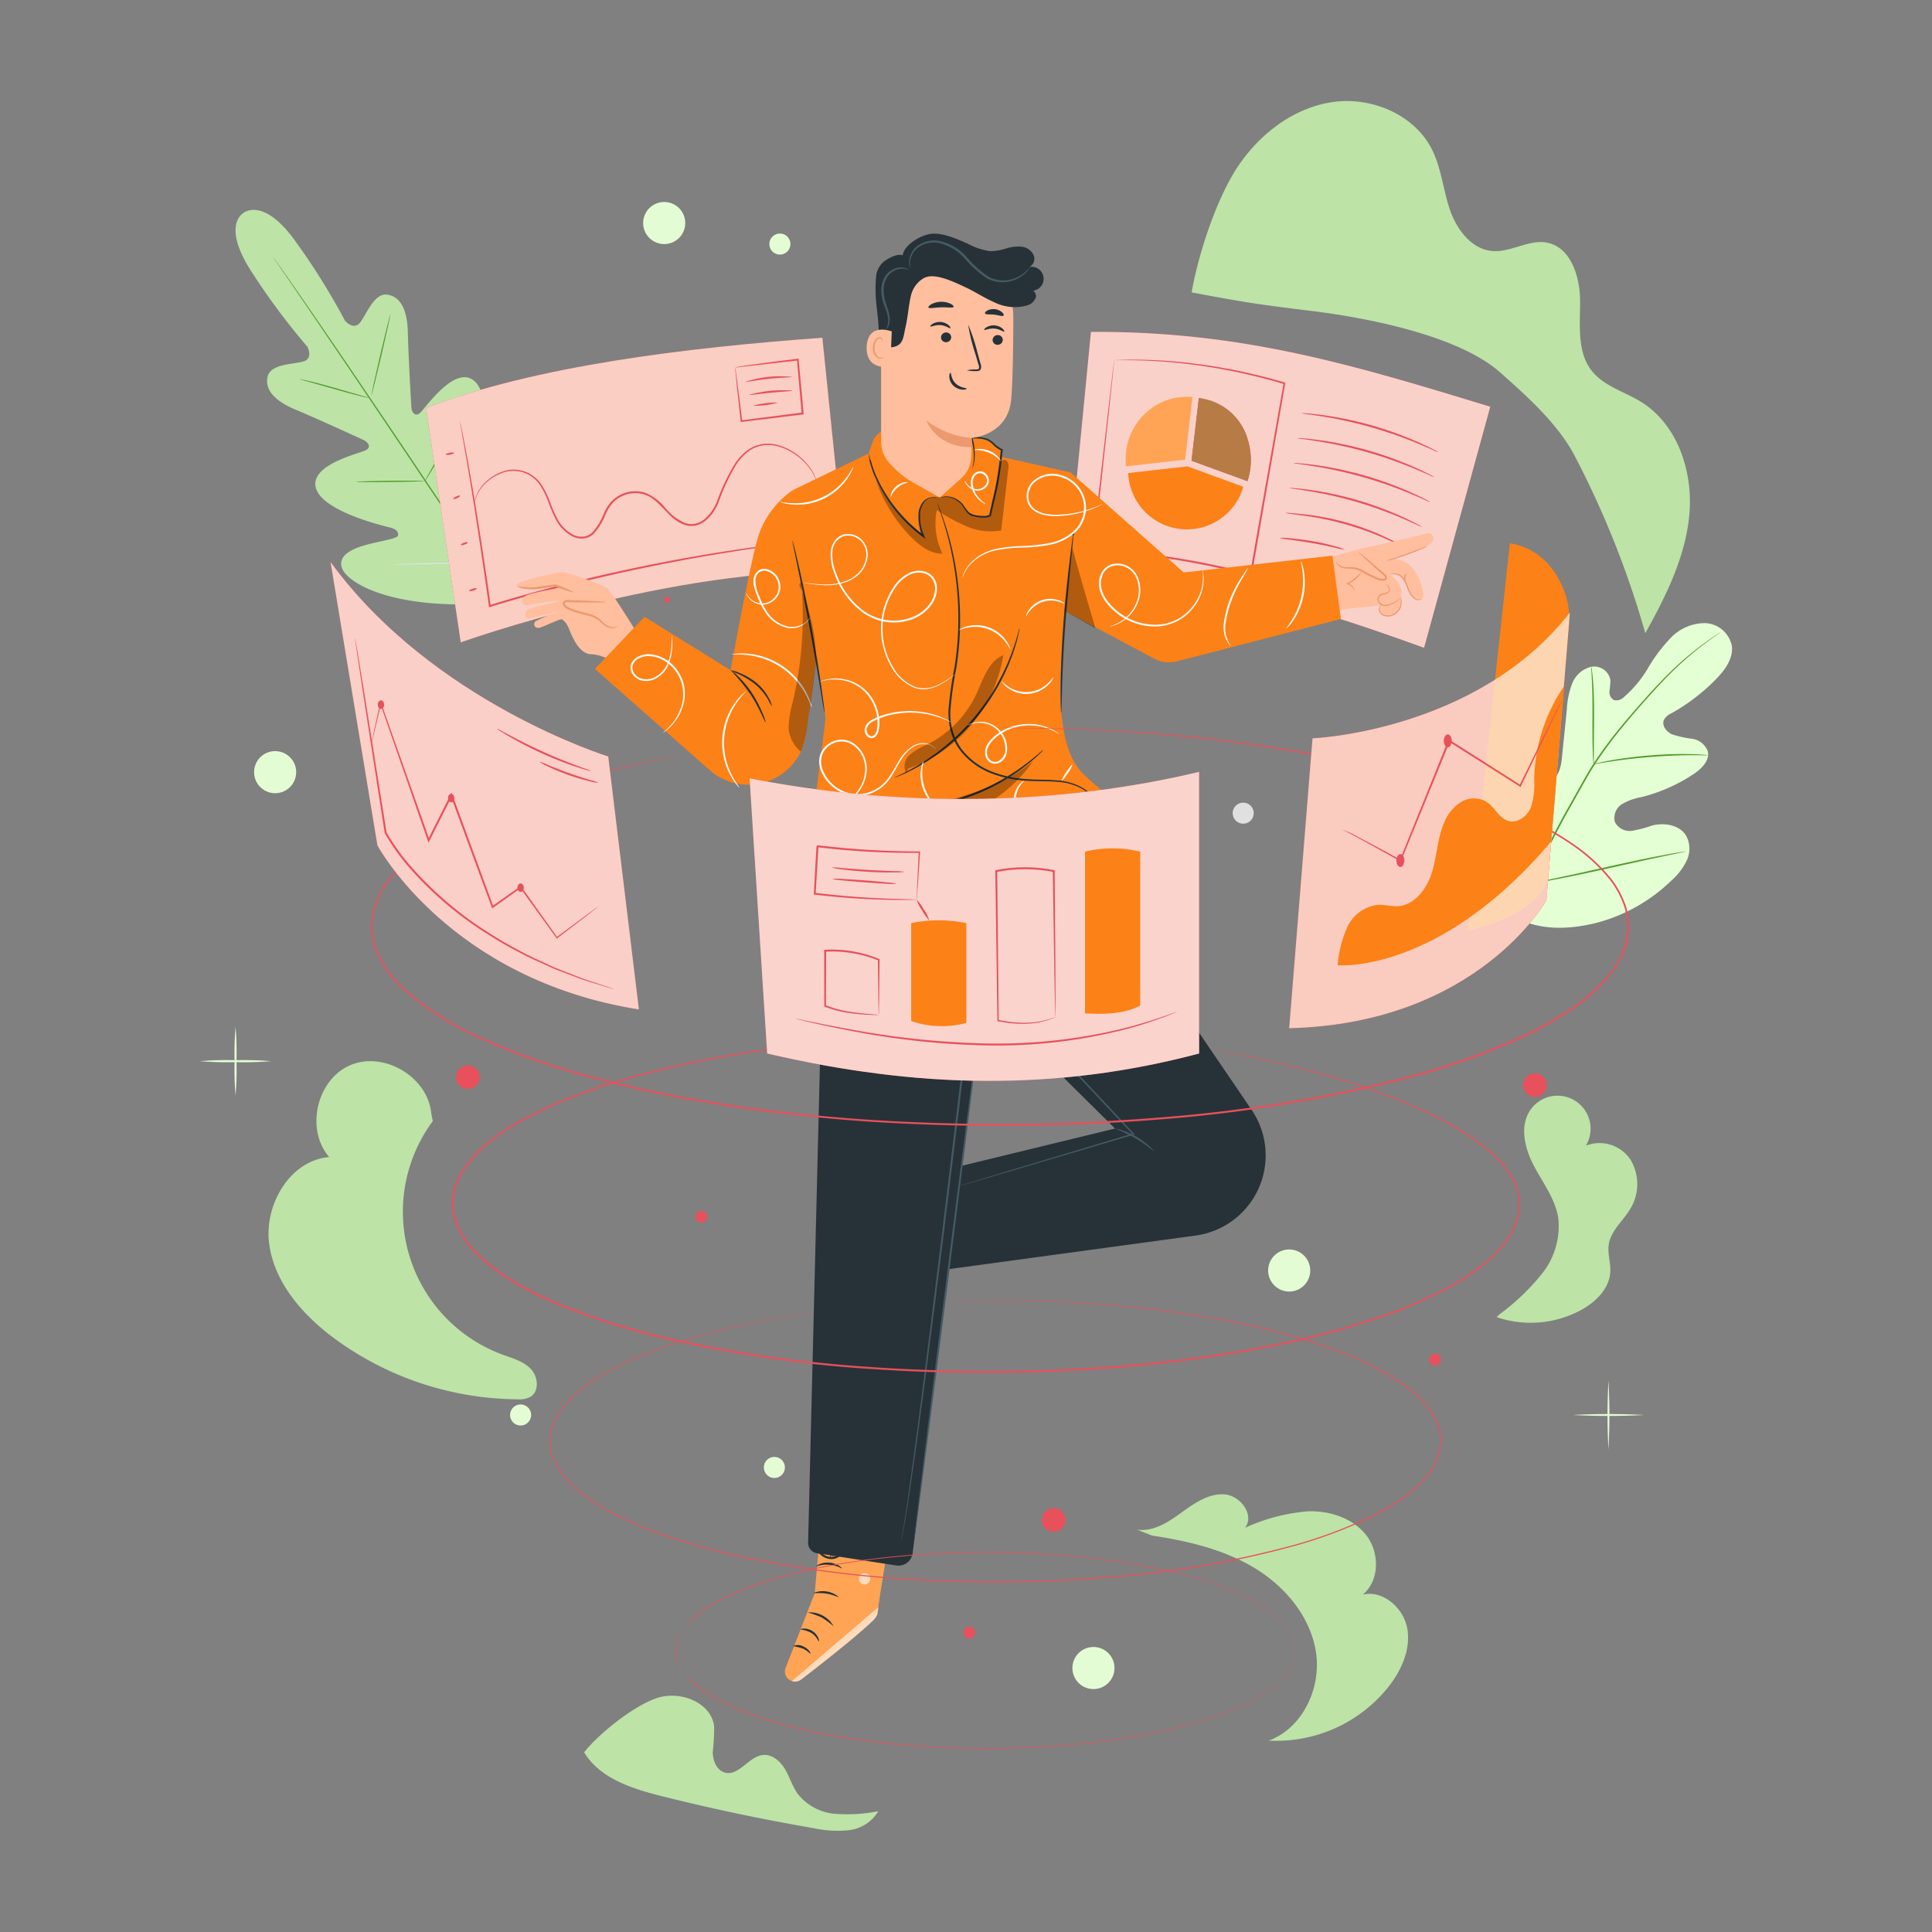 <svg xmlns="http://www.w3.org/2000/svg" xmlns:xlink="http://www.w3.org/1999/xlink" width="305" height="305" viewBox="0 0 305 305">
  <rect x="0" y="0" width="305" height="305" fill="#808080" stroke="none"/>
  <defs>
    <clipPath id="clip-path">
      <rect id="Rectángulo_298310" data-name="Rectángulo 298310" width="241.863" height="273.096" fill="none"/>
    </clipPath>
    <clipPath id="clip-path-3">
      <rect id="Rectángulo_298295" data-name="Rectángulo 298295" width="66.34" height="48.088" fill="none"/>
    </clipPath>
    <clipPath id="clip-path-4">
      <rect id="Rectángulo_298296" data-name="Rectángulo 298296" width="66.707" height="49.876" fill="none"/>
    </clipPath>
    <clipPath id="clip-path-5">
      <rect id="Rectángulo_298297" data-name="Rectángulo 298297" width="9.363" height="13.105" fill="#b77b46"/>
    </clipPath>
    <clipPath id="clip-path-6">
      <rect id="Rectángulo_298298" data-name="Rectángulo 298298" width="24.57" height="13.33" fill="none"/>
    </clipPath>
    <clipPath id="clip-path-7">
      <rect id="Rectángulo_298299" data-name="Rectángulo 298299" width="13.635" height="11.748" fill="none"/>
    </clipPath>
    <clipPath id="clip-path-8">
      <rect id="Rectángulo_298300" data-name="Rectángulo 298300" width="1.791" height="1.803" fill="none"/>
    </clipPath>
    <clipPath id="clip-path-9">
      <rect id="Rectángulo_298301" data-name="Rectángulo 298301" width="19.383" height="9.718" fill="none"/>
    </clipPath>
    <clipPath id="clip-path-10">
      <rect id="Rectángulo_298302" data-name="Rectángulo 298302" width="15.601" height="18.601" fill="none"/>
    </clipPath>
    <clipPath id="clip-path-11">
      <rect id="Rectángulo_298303" data-name="Rectángulo 298303" width="4.326" height="26.859" fill="none"/>
    </clipPath>
    <clipPath id="clip-path-12">
      <rect id="Rectángulo_298304" data-name="Rectángulo 298304" width="22.048" height="14.853" fill="none"/>
    </clipPath>
    <clipPath id="clip-path-13">
      <rect id="Rectángulo_298305" data-name="Rectángulo 298305" width="4.862" height="12.883" fill="none"/>
    </clipPath>
    <clipPath id="clip-path-14">
      <rect id="Rectángulo_298306" data-name="Rectángulo 298306" width="70.963" height="48.789" fill="none"/>
    </clipPath>
    <clipPath id="clip-path-15">
      <rect id="Rectángulo_298307" data-name="Rectángulo 298307" width="48.674" height="70.632" fill="none"/>
    </clipPath>
    <clipPath id="clip-path-16">
      <rect id="Rectángulo_298308" data-name="Rectángulo 298308" width="44.311" height="65.626" fill="none"/>
    </clipPath>
  </defs>
  <g id="Grupo_881210" data-name="Grupo 881210" transform="translate(-648 -3836)">
    <g id="Grupo_879433" data-name="Grupo 879433" transform="translate(0 551)">
      <g id="Grupo_879432" data-name="Grupo 879432" transform="translate(679.568 3300.952)">
        <g id="Grupo_878744" data-name="Grupo 878744" clip-path="url(#clip-path)">
          <g id="Grupo_878743" data-name="Grupo 878743">
            <g id="Grupo_878742" data-name="Grupo 878742" clip-path="url(#clip-path)">
              <path id="Trazado_602076" data-name="Trazado 602076" d="M59.973,308.391c-1.163-1.229-2.891-1.694-4.479-2.278a24.037,24.037,0,0,1-11.014-36.858l-.24-1.236c-.543-5.748-7.486-9.869-12.792-7.594s-7.106,10.146-3.316,14.5c-6.228.515-10.343,7.612-9.466,13.8s5.405,11.265,10.446,14.958a49.446,49.446,0,0,0,28.713,9.484,3.968,3.968,0,0,0,2.038-.368c1.463-.85,1.272-3.181.109-4.41" transform="translate(-7.727 -108.215)" fill="#bde3a7"/>
              <path id="Trazado_602077" data-name="Trazado 602077" d="M371.877,287.158a7.513,7.513,0,0,0,.18-7.763,5.875,5.875,0,0,0-7.118-2.337,5.212,5.212,0,0,0-8.846-5.511c-1.658,2.561-.782,6,.643,8.7s3.376,5.232,3.845,8.246a12.031,12.031,0,0,1-2.544,8.745,35.7,35.7,0,0,1-6.732,6.445l-.463.446a16.726,16.726,0,0,0,13.392-1.151c2.288-1.266,4.406-3.359,4.555-5.969.084-1.457-.46-2.918-.239-4.361.327-2.136,2.192-3.647,3.326-5.486" transform="translate(-146.145 -112.149)" fill="#bde3a7"/>
              <path id="Trazado_602078" data-name="Trazado 602078" d="M143.562,450.132A8.437,8.437,0,0,1,137.68,447c-.854-1.188-1.265-2.635-2.008-3.9s-2.03-2.4-3.486-2.258c-2.255.22-3.775,3.337-5.974,2.788-1.321-.33-1.949-1.883-1.959-3.244a34.855,34.855,0,0,0,.219-4.071c-.476-3.8-5.352-5.663-8.99-4.476s-9.164,5.575-11.534,8.578c2.492,4.147,7.611,5.757,12.3,6.934q11.817,2.963,23.835,5.025a17.6,17.6,0,0,0,5.677.332,6.173,6.173,0,0,0,4.62-2.99,25.03,25.03,0,0,1-6.822.407" transform="translate(-43.3 -179.738)" fill="#bde3a7"/>
              <path id="Trazado_602079" data-name="Trazado 602079" d="M296.2,398.165c-.578-3.243-3.814-6.1-7.023-5.353,2.662-2.193,2.677-6.6.573-9.337s-5.76-3.912-9.207-3.809a29.509,29.509,0,0,0-9.958,2.6c1.569-2-.727-5.11-3.263-5.278s-4.8,1.446-6.857,2.939-4.431,3.011-6.941,2.62l2.36.941c5.629.852,11.3,2.169,16.179,5.11s8.888,7.734,9.73,13.365-2.121,11.933-7.463,13.9a22.656,22.656,0,0,0,18.957-8.557c2.022-2.6,3.49-5.9,2.912-9.141" transform="translate(-105.605 -157.029)" fill="#bde3a7"/>
              <path id="Trazado_602080" data-name="Trazado 602080" d="M9.521,261.341a48.731,48.731,0,0,1-.152-5.434,48.732,48.732,0,0,1,.152-5.434,48.732,48.732,0,0,1,.152,5.434,48.731,48.731,0,0,1-.152,5.434" transform="translate(-3.903 -104.335)" fill="#e4fcd4"/>
              <path id="Trazado_602081" data-name="Trazado 602081" d="M11.236,259.679a52.057,52.057,0,0,1-5.617.152A52.071,52.071,0,0,1,0,259.679a52.1,52.1,0,0,1,5.619-.152,52.081,52.081,0,0,1,5.617.152" transform="translate(0 -108.107)" fill="#e4fcd4"/>
              <path id="Trazado_602082" data-name="Trazado 602082" d="M381,357.077a97.446,97.446,0,0,1,0-10.868,97.387,97.387,0,0,1,0,10.868" transform="translate(-158.645 -144.214)" fill="#e4fcd4"/>
              <path id="Trazado_602083" data-name="Trazado 602083" d="M382.718,355.415a104.123,104.123,0,0,1-11.236,0,104.1,104.1,0,0,1,11.236,0" transform="translate(-154.742 -147.986)" fill="#e4fcd4"/>
              <path id="Trazado_602084" data-name="Trazado 602084" d="M324.495,37.436A48.722,48.722,0,0,1,324.343,32a48.722,48.722,0,0,1,.152-5.434A48.736,48.736,0,0,1,324.646,32a48.736,48.736,0,0,1-.152,5.434" transform="translate(-135.106 -11.067)" fill="#e0e0e0"/>
              <path id="Trazado_602085" data-name="Trazado 602085" d="M326.21,35.774a52.069,52.069,0,0,1-5.617.152,52.08,52.08,0,0,1-5.619-.152,104.1,104.1,0,0,1,11.236,0" transform="translate(-131.203 -14.838)" fill="#e0e0e0"/>
              <path id="Trazado_602086" data-name="Trazado 602086" d="M21.291,179.225A3.321,3.321,0,1,1,17.97,175.9a3.321,3.321,0,0,1,3.321,3.321" transform="translate(-6.103 -73.273)" fill="#e4fcd4"/>
              <path id="Trazado_602087" data-name="Trazado 602087" d="M242.708,421.62a3.321,3.321,0,1,1-3.321-3.321,3.321,3.321,0,0,1,3.321,3.321" transform="translate(-98.334 -174.244)" fill="#e4fcd4"/>
              <path id="Trazado_602088" data-name="Trazado 602088" d="M295.671,314.057a3.321,3.321,0,1,1-3.321-3.321,3.321,3.321,0,0,1,3.321,3.321" transform="translate(-120.396 -129.438)" fill="#e4fcd4"/>
              <path id="Trazado_602089" data-name="Trazado 602089" d="M126.565,30.636a3.321,3.321,0,1,1-3.321-3.321,3.321,3.321,0,0,1,3.321,3.321" transform="translate(-49.955 -11.378)" fill="#e4fcd4"/>
              <path id="Trazado_602090" data-name="Trazado 602090" d="M155.9,368.533a1.66,1.66,0,1,1-1.66-1.66,1.66,1.66,0,0,1,1.66,1.66" transform="translate(-63.558 -152.822)" fill="#e4fcd4"/>
              <path id="Trazado_602091" data-name="Trazado 602091" d="M87.233,354.337a1.66,1.66,0,1,1-1.66-1.66,1.66,1.66,0,0,1,1.66,1.66" transform="translate(-34.954 -146.909)" fill="#e4fcd4"/>
              <path id="Trazado_602092" data-name="Trazado 602092" d="M157.389,37.513a1.66,1.66,0,1,1-1.66-1.66,1.66,1.66,0,0,1,1.66,1.66" transform="translate(-64.177 -14.935)" fill="#e4fcd4"/>
              <path id="Trazado_602093" data-name="Trazado 602093" d="M282.753,191.5a1.66,1.66,0,1,1-1.661-1.661,1.66,1.66,0,0,1,1.661,1.661" transform="translate(-116.398 -79.078)" fill="#e0e0e0"/>
              <path id="Trazado_602094" data-name="Trazado 602094" d="M10.907,29.917s-3.7,1.909,1.483,9.655a107.9,107.9,0,0,0,8.577,11.482s.973,1.825-.6,2.313-5.19.342-5.674,2.4c-.5,2.132,1.211,3.886,4.421,5.221s10.139,4.52,10.764,4.81,1.293,1.108.273,1.612-8.9,2.281-7.833,5.969,10.624,5.939,11.664,6.206,1.328.659,1.311,1.215-2.721.9-4.941,1.5-4.691,1.679-3.9,3.755,6.753,5.932,20.084,5.664l6.169-.528L55.435,85.6c5.114-12.314,3.7-19.269,2.056-20.766s-3.552.408-4.918,2.257-2.677,4.241-3.2,4.054-.784-.6-.652-1.664S50.244,58.7,47.2,56.358s-7.574,4.349-8.416,5.114-1.359-.167-1.4-.842-.479-8.3-.55-11.777-1.079-5.712-3.247-6.022c-2.091-.3-3.274,3.119-4.3,4.408s-2.373-.282-2.373-.282a107.878,107.878,0,0,0-7.56-12.176c-5.32-7.65-8.512-4.82-8.512-4.82" transform="translate(-4.011 -12.267)" fill="#bde3a7"/>
              <path id="Trazado_602095" data-name="Trazado 602095" d="M57.411,97.889C53.526,92.255,46.788,82.126,40.959,73.46S29.847,56.957,25.991,51.3l-4.574-6.69-1.242-1.82-.319-.476c-.071-.108-.1-.166-.1-.166s.043.051.12.155l.334.465,1.273,1.8c1.1,1.564,2.683,3.838,4.625,6.655,3.885,5.634,9.187,13.461,15.014,22.124S53.667,92.158,57.523,97.812" transform="translate(-8.228 -17.559)" fill="#529d2e"/>
              <path id="Trazado_602096" data-name="Trazado 602096" d="M26.955,75.249a2.014,2.014,0,0,1,.443.069c.282.055.688.147,1.189.265,1,.238,2.375.6,3.884,1.032l3.858,1.114,1.171.33a1.95,1.95,0,0,1,.425.138,2,2,0,0,1-.443-.066c-.283-.056-.689-.148-1.188-.271-1-.249-2.368-.631-3.876-1.061l-3.865-1.086L27.38,75.39a2.035,2.035,0,0,1-.425-.142" transform="translate(-11.228 -31.344)" fill="#529d2e"/>
              <path id="Trazado_602097" data-name="Trazado 602097" d="M46.4,70.439c-.052-.012.575-2.878,1.4-6.4s1.536-6.369,1.588-6.357-.575,2.878-1.4,6.4-1.535,6.368-1.587,6.356" transform="translate(-19.325 -24.028)" fill="#529d2e"/>
              <path id="Trazado_602098" data-name="Trazado 602098" d="M60.711,95.677a2.123,2.123,0,0,1,.2-.409l.61-1.082c.514-.914,1.218-2.18,1.944-3.605s1.344-2.736,1.782-3.689l.52-1.129a2.1,2.1,0,0,1,.211-.405,2.085,2.085,0,0,1-.142.435c-.1.275-.26.67-.464,1.155-.407.969-1,2.293-1.736,3.721s-1.453,2.688-2,3.586c-.274.448-.5.808-.663,1.052a2.1,2.1,0,0,1-.269.37" transform="translate(-25.289 -35.556)" fill="#529d2e"/>
              <path id="Trazado_602099" data-name="Trazado 602099" d="M42.27,102.9a1.763,1.763,0,0,1,.421-.043l1.148-.044c.969-.029,2.309-.056,3.788-.074s2.82-.023,3.789-.018l1.149.017a1.77,1.77,0,0,1,.422.033,1.834,1.834,0,0,1-.421.042l-1.148.044c-.969.029-2.309.056-3.789.074s-2.819.023-3.789.017l-1.148-.017a1.782,1.782,0,0,1-.422-.032" transform="translate(-17.608 -42.789)" fill="#529d2e"/>
              <path id="Trazado_602100" data-name="Trazado 602100" d="M52.27,125.15a2.921,2.921,0,0,1,.539-.049l1.471-.062c1.242-.044,2.959-.092,4.855-.132s3.613-.067,4.857-.076h1.472a2.844,2.844,0,0,1,.54.026,2.921,2.921,0,0,1-.539.049l-1.471.062c-1.242.044-2.959.092-4.855.132s-3.613.067-4.856.076H52.81a2.911,2.911,0,0,1-.54-.026" transform="translate(-21.773 -51.998)" fill="#e0e0e0"/>
              <path id="Trazado_602101" data-name="Trazado 602101" d="M75.242,115.25a3.3,3.3,0,0,1,.246-.525l.724-1.4c.61-1.183,1.447-2.82,2.319-4.652s1.624-3.511,2.157-4.731l.633-1.444a3.314,3.314,0,0,1,.252-.521,3.241,3.241,0,0,1-.183.55c-.13.349-.324.852-.577,1.469-.5,1.234-1.232,2.925-2.109,4.76s-1.731,3.466-2.372,4.634c-.323.583-.588,1.052-.779,1.372a3.352,3.352,0,0,1-.312.488" transform="translate(-31.342 -42.479)" fill="#e0e0e0"/>
              <path id="Trazado_602102" data-name="Trazado 602102" d="M350.552,187.627c-6.577-5.736-7.2-15.134-6.022-23.4.2-1.379.2-2.855.991-4a2.834,2.834,0,0,1,3.592-1.09c.976.595,1.295,1.838,1.763,2.889a8.138,8.138,0,0,0,2.912,3.45,3.1,3.1,0,0,0,2.814.564c1.265-.53,1.583-2.164,1.723-3.542q.391-3.852.782-7.7a12.9,12.9,0,0,1,.856-4.044,4.3,4.3,0,0,1,2.995-2.6,2.6,2.6,0,0,1,3.018,2.082,12.756,12.756,0,0,1-.145,1.718,1.456,1.456,0,0,0,.7,1.455,1.674,1.674,0,0,0,1.58-.469,18.393,18.393,0,0,0,3.82-4.607,25.557,25.557,0,0,1,3.617-4.789,7.488,7.488,0,0,1,5.349-2.285,4.482,4.482,0,0,1,4.242,3.533c.291,1.995-1.054,3.842-2.455,5.28a30.91,30.91,0,0,1-7.055,5.409,2.542,2.542,0,0,0-1.194,1.036c-.4.885.373,1.89,1.247,2.29a16.046,16.046,0,0,0,3.174.708,3.115,3.115,0,0,1,2.469,1.9c.412,1.467-.924,2.816-2.186,3.656a26.47,26.47,0,0,1-8.275,3.658,8.923,8.923,0,0,0-3.047,1.1,2.563,2.563,0,0,0-1.131,2.83,2.609,2.609,0,0,0,2.7,1.388,18.455,18.455,0,0,0,3.145-.828c1.969-.51,4.4-.116,5.434,1.649a4.383,4.383,0,0,1,.048,3.9,10.1,10.1,0,0,1-2.454,3.177,26.616,26.616,0,0,1-12.158,6.725c-4.552,1.049-8.663,1.022-12.852-1.043" transform="translate(-143.315 -58.841)" fill="#e5ffd4"/>
              <path id="Trazado_602103" data-name="Trazado 602103" d="M359.823,183.685a124.017,124.017,0,0,1,6.327-12.752l1.83-3.257c.6-1.068,1.2-2.127,1.851-3.127a62,62,0,0,1,4.058-5.53c1.376-1.7,2.743-3.256,4.033-4.706s2.523-2.773,3.7-3.934a49.18,49.18,0,0,1,5.938-5.06c.745-.541,1.337-.941,1.742-1.207l.462-.3a.92.92,0,0,1,.162-.094,1.082,1.082,0,0,1-.148.116l-.448.32c-.395.28-.977.693-1.713,1.245a51.992,51.992,0,0,0-5.87,5.108c-1.162,1.166-2.382,2.5-3.666,3.946s-2.641,3.017-4.009,4.713a62.685,62.685,0,0,0-4.031,5.518c-.644.995-1.236,2.045-1.84,3.116l-1.829,3.257a127.1,127.1,0,0,0-6.333,12.718" transform="translate(-149.885 -59.867)" fill="#529d2e"/>
              <path id="Trazado_602104" data-name="Trazado 602104" d="M376.826,168.45a2.825,2.825,0,0,1-.071-.6c-.031-.389-.058-.951-.081-1.647-.047-1.392-.046-3.316-.037-5.437s-.017-4.04-.086-5.427c-.032-.694-.064-1.255-.09-1.642a2.782,2.782,0,0,1-.012-.606,2.773,2.773,0,0,1,.111.6c.057.385.116.946.171,1.641.115,1.389.17,3.315.161,5.439-.015,2.093-.027,3.987-.037,5.434,0,.653,0,1.2,0,1.646a2.721,2.721,0,0,1-.028.606" transform="translate(-156.807 -63.769)" fill="#529d2e"/>
              <path id="Trazado_602105" data-name="Trazado 602105" d="M395.158,176.869a3.823,3.823,0,0,1-.715.008c-.459-.008-1.122-.024-1.942-.017-1.639,0-3.9.08-6.4.277s-4.746.481-6.368.729c-.813.118-1.467.232-1.92.308a3.806,3.806,0,0,1-.709.1,3.838,3.838,0,0,1,.69-.194c.448-.106,1.1-.247,1.911-.389,1.62-.3,3.875-.6,6.378-.807a62.863,62.863,0,0,1,6.421-.2c.823.017,1.487.06,1.945.1a3.753,3.753,0,0,1,.709.092" transform="translate(-157.083 -73.589)" fill="#529d2e"/>
              <path id="Trazado_602106" data-name="Trazado 602106" d="M355.632,194.877a.909.909,0,0,1-.1-.229l-.234-.673c-.2-.585-.468-1.439-.785-2.5-.635-2.12-1.421-5.075-2.243-8.347s-1.581-6.233-2.17-8.363l-.707-2.521c-.075-.275-.138-.5-.188-.687a.9.9,0,0,1-.049-.244.949.949,0,0,1,.1.229l.233.672c.2.585.469,1.44.785,2.5.635,2.12,1.421,5.075,2.244,8.349s1.58,6.232,2.17,8.362c.29,1.035.529,1.887.707,2.52l.188.687a.942.942,0,0,1,.049.245" transform="translate(-145.442 -71.361)" fill="#529d2e"/>
              <path id="Trazado_602107" data-name="Trazado 602107" d="M384.592,203.051a.983.983,0,0,1-.244.071l-.708.155-2.606.545c-2.2.46-5.233,1.131-8.583,1.877s-6.392,1.39-8.6,1.8c-1.106.208-2,.367-2.623.464l-.716.108a.944.944,0,0,1-.253.02.981.981,0,0,1,.244-.071l.708-.155,2.606-.544c2.2-.46,5.234-1.131,8.584-1.878s6.39-1.39,8.6-1.8c1.106-.208,2-.367,2.623-.464l.716-.108a.937.937,0,0,1,.253-.02" transform="translate(-150.066 -84.58)" fill="#529d2e"/>
              <path id="Trazado_602108" data-name="Trazado 602108" d="M268.322,30.208c1.06-6.078,3.956-14.961,7.427-20.061s8.822-9.154,14.933-10,12.852,2.019,15.6,7.54c1.476,2.959,1.747,6.364,2.823,9.492s3.435,6.252,6.733,6.5c2.918.223,5.732-1.88,8.6-1.321,3.741.728,5.186,5.34,5.207,9.151s-.523,8.043,1.82,11.049c1.917,2.46,5.2,3.308,7.845,4.958,5.723,3.57,8.173,10.942,7.592,17.662s-3.675,12.941-6.962,18.83a147.139,147.139,0,0,0-11.115-27.939c-2.654-5.085-7.5-9.413-11.787-13.221-6.585-5.848-21.043-8.639-29.784-9.713s-10.286-1.31-18.942-2.93" transform="translate(-111.77 0)" fill="#bde3a7"/>
              <path id="Trazado_602109" data-name="Trazado 602109" d="M123.743,64.047C102.111,65.618,78.5,68.482,61.18,75.13l5.468,37.005s33.565-12.011,60.872-11.177Z" transform="translate(-25.485 -26.679)" fill="#e8505b"/>
              <g id="Grupo_878702" data-name="Grupo 878702" transform="translate(35.695 37.368)" opacity="0.8">
                <g id="Grupo_878701" data-name="Grupo 878701">
                  <g id="Grupo_878700" data-name="Grupo 878700" clip-path="url(#clip-path-3)">
                    <path id="Trazado_602110" data-name="Trazado 602110" d="M123.743,64.047C102.111,65.618,78.5,68.482,61.18,75.13l5.468,37.005s33.565-12.011,60.872-11.177Z" transform="translate(-61.18 -64.047)" fill="#ffeddd"/>
                  </g>
                </g>
              </g>
              <path id="Trazado_602111" data-name="Trazado 602111" d="M125.992,105.453a1.153,1.153,0,0,1-.208.039l-.614.085-2.361.295c-1.026.121-2.281.272-3.732.485s-3.11.415-4.932.718c-7.3,1.128-17.342,2.991-28.254,5.813-3.794.979-7.449,1.989-10.794,3.038l-.166.052-.023-.171c-1.169-8.486-2.3-15.8-3.169-20.989l-1.044-6.073-.285-1.623-.068-.42a.623.623,0,0,1-.015-.144.625.625,0,0,1,.04.139l.093.415q.118.578.332,1.614c.281,1.41.67,3.47,1.128,6.06.919,5.182,2.089,12.495,3.277,20.981l-.19-.119c3.355-1.06,7.01-2.074,10.809-3.054a275.487,275.487,0,0,1,28.3-5.731c1.826-.289,3.487-.482,4.942-.674s2.712-.331,3.741-.434l2.368-.239.616-.054a1.092,1.092,0,0,1,.212-.008" transform="translate(-29.294 -36.056)" fill="#e8505b"/>
              <path id="Trazado_602112" data-name="Trazado 602112" d="M128.37,99.019c-.015,0-.082-.258-.249-.736a7.832,7.832,0,0,0-1.113-1.913,9.728,9.728,0,0,0-2.626-2.3,10.282,10.282,0,0,0-.935-.5,8.559,8.559,0,0,0-1.057-.382,5.813,5.813,0,0,0-2.406-.234,5.064,5.064,0,0,0-2.45.964,8.206,8.206,0,0,0-1.96,2.131,32.545,32.545,0,0,0-2.75,5.869,7.366,7.366,0,0,1-2.035,2.918,3.868,3.868,0,0,1-1.689.809,3.381,3.381,0,0,1-1.9-.219c-2.464-.977-3.56-3.815-6.049-4.677a4.876,4.876,0,0,0-3.694.3,4.66,4.66,0,0,0-1.463,1.13,7.441,7.441,0,0,0-.976,1.567,10.238,10.238,0,0,1-1.914,3.175,2.835,2.835,0,0,1-1.678.757,3.281,3.281,0,0,1-1.756-.377,6.292,6.292,0,0,1-2.416-2.374,20.44,20.44,0,0,1-1.278-2.914,13.871,13.871,0,0,0-1.266-2.633,5.266,5.266,0,0,0-1.935-1.8,5.008,5.008,0,0,0-4.436-.13,7.513,7.513,0,0,0-2.816,2.03,5.473,5.473,0,0,0-1.056,1.93c-.149.486-.17.757-.191.753a3.421,3.421,0,0,1,.133-.77,5.306,5.306,0,0,1,1.023-1.988,7.546,7.546,0,0,1,2.84-2.111,5.181,5.181,0,0,1,4.6.1,5.479,5.479,0,0,1,2.03,1.855,14.074,14.074,0,0,1,1.305,2.672,20.545,20.545,0,0,0,1.273,2.868,6.045,6.045,0,0,0,2.313,2.262,3.005,3.005,0,0,0,1.6.343,2.546,2.546,0,0,0,1.509-.688,10.068,10.068,0,0,0,1.841-3.091,7.7,7.7,0,0,1,1.016-1.632,4.942,4.942,0,0,1,1.555-1.2,5.169,5.169,0,0,1,3.926-.32,8.071,8.071,0,0,1,3.156,2.379,8.747,8.747,0,0,0,2.908,2.311,3.085,3.085,0,0,0,1.736.206,3.581,3.581,0,0,0,1.561-.746,7.1,7.1,0,0,0,1.96-2.8,32.372,32.372,0,0,1,2.8-5.9,8.421,8.421,0,0,1,2.032-2.18,5.271,5.271,0,0,1,2.564-.987,6,6,0,0,1,2.484.262,8.786,8.786,0,0,1,1.078.4,10.509,10.509,0,0,1,.947.518A9.7,9.7,0,0,1,127.1,96.3a7.472,7.472,0,0,1,1.077,1.964c.086.242.118.437.153.563a.923.923,0,0,1,.038.194" transform="translate(-30.939 -38.617)" fill="#e8505b"/>
              <path id="Trazado_602113" data-name="Trazado 602113" d="M67.805,95.149c.016.082-.266.205-.629.274s-.67.058-.686-.024.265-.205.629-.274.67-.058.686.024" transform="translate(-27.697 -39.606)" fill="#e8505b"/>
              <path id="Trazado_602114" data-name="Trazado 602114" d="M69.612,106.758c.036.076-.177.25-.474.388s-.567.188-.6.113.177-.25.474-.388.567-.188.6-.113" transform="translate(-28.547 -44.456)" fill="#e8505b"/>
              <path id="Trazado_602115" data-name="Trazado 602115" d="M71.662,119.406c.027.08-.191.228-.488.332s-.56.123-.588.044.191-.228.488-.331.561-.124.588-.045" transform="translate(-29.402 -49.719)" fill="#e8505b"/>
              <path id="Trazado_602116" data-name="Trazado 602116" d="M74.036,131.848c.025.08-.222.229-.552.333s-.618.123-.643.043.222-.229.552-.333.618-.123.643-.043" transform="translate(-30.341 -54.901)" fill="#e8505b"/>
              <path id="Trazado_602117" data-name="Trazado 602117" d="M144.805,71.1a2.948,2.948,0,0,1,.707-.159c.464-.081,1.146-.182,2.012-.3,1.733-.243,4.2-.564,7.153-.927l.138-.018.013.139c.229,2.484.494,5.346.774,8.378l.012.126.013.146-.145.018-9.671,1.184-.13.016-.013-.128c-.271-2.536-.5-4.654-.66-6.179q-.1-1.062-.165-1.705a3.97,3.97,0,0,1-.036-.588,5.129,5.129,0,0,1,.106.623c.059.432.138,1.006.235,1.721.191,1.505.457,3.6.775,6.1l-.143-.113,9.665-1.232-.132.165-.012-.126c-.268-3.034-.521-5.9-.74-8.381l.15.122-9.9,1.123" transform="translate(-60.317 -29.03)" fill="#e8505b"/>
              <path id="Trazado_602118" data-name="Trazado 602118" d="M154.939,74.549c0,.09-1.665.089-3.7.308s-3.657.558-3.678.47a18.022,18.022,0,0,1,7.374-.778" transform="translate(-61.469 -31.006)" fill="#e8505b"/>
              <path id="Trazado_602119" data-name="Trazado 602119" d="M155.456,78.285c0,.088-1.55.148-3.449.334s-3.432.419-3.449.333a19.927,19.927,0,0,1,6.9-.666" transform="translate(-61.882 -32.574)" fill="#e8505b"/>
              <path id="Trazado_602120" data-name="Trazado 602120" d="M153.574,81.562a13.271,13.271,0,0,1-3.974.5,13.27,13.27,0,0,1,3.974-.5" transform="translate(-62.316 -33.958)" fill="#e8505b"/>
              <path id="Trazado_602121" data-name="Trazado 602121" d="M301.5,74.271c-21.18-6.455-39.048-11.966-63.04-11.814l-3.667,37.708c24.919,2.205,33.247,3.837,56.258,12.164Z" transform="translate(-97.804 -26.015)" fill="#e8505b"/>
              <g id="Grupo_878705" data-name="Grupo 878705" transform="translate(136.989 36.438)" opacity="0.8">
                <g id="Grupo_878704" data-name="Grupo 878704">
                  <g id="Grupo_878703" data-name="Grupo 878703" clip-path="url(#clip-path-4)">
                    <path id="Trazado_602122" data-name="Trazado 602122" d="M301.5,74.271c-21.18-6.455-39.048-11.966-63.04-11.814l-3.667,37.708c24.919,2.205,33.247,3.837,56.258,12.164Z" transform="translate(-234.793 -62.453)" fill="#fff1e5"/>
                  </g>
                </g>
              </g>
              <path id="Trazado_602123" data-name="Trazado 602123" d="M260.08,88.068l.935-8a9.38,9.38,0,0,0-6.532,1.806,9.835,9.835,0,0,0-4.014,7.911c-.008.385,0,.779.033,1.183V91h0l9.344-1.05Z" transform="translate(-104.333 -33.329)" fill="#ffa455"/>
              <path id="Trazado_602124" data-name="Trazado 602124" d="M277.165,86.91a9.05,9.05,0,0,0-6.657-6.344c-.094-.022-.188-.043-.285-.062-.06-.012-.12-.026-.181-.037q-.268-.049-.545-.084l-.025,0h0l-.023,0h0l-.935,8-.219,1.88,8.821,3.219.011,0a10.191,10.191,0,0,0,.457-2.048,10.978,10.978,0,0,0-.419-4.522" transform="translate(-111.759 -33.48)" fill="#e8505b"/>
              <g id="Grupo_878708" data-name="Grupo 878708" transform="translate(156.536 46.894)">
                <g id="Grupo_878707" data-name="Grupo 878707">
                  <g id="Grupo_878706" data-name="Grupo 878706" clip-path="url(#clip-path-5)">
                    <path id="Trazado_602125" data-name="Trazado 602125" d="M277.165,86.91a9.05,9.05,0,0,0-6.657-6.344c-.094-.022-.188-.043-.285-.062-.06-.012-.12-.026-.181-.037q-.268-.049-.545-.084l-.025,0h0l-.023,0h0l-.935,8-.219,1.88,8.821,3.219.011,0a10.191,10.191,0,0,0,.457-2.048,10.978,10.978,0,0,0-.419-4.522" transform="translate(-268.295 -80.374)" fill="#b77b46"/>
                  </g>
                </g>
              </g>
              <path id="Trazado_602126" data-name="Trazado 602126" d="M260.5,98.853l-9.344,1.05a9.271,9.271,0,0,0,18.177,2.171l-8.821-3.219" transform="translate(-104.619 -41.178)" fill="#fc8116"/>
              <path id="Trazado_602127" data-name="Trazado 602127" d="M319.666,90.618a4.882,4.882,0,0,1-.825-.333c-.52-.236-1.278-.566-2.22-.96a66.542,66.542,0,0,0-15.3-4.364c-1.008-.162-1.826-.282-2.392-.356a5.109,5.109,0,0,1-.877-.152,4.857,4.857,0,0,1,.89.034c.571.039,1.4.125,2.411.261a56.353,56.353,0,0,1,15.351,4.379c.934.42,1.68.781,2.186,1.05a5.125,5.125,0,0,1,.774.44" transform="translate(-124.156 -35.175)" fill="#e8505b"/>
              <path id="Trazado_602128" data-name="Trazado 602128" d="M318.566,97.365a4.884,4.884,0,0,1-.825-.333c-.52-.236-1.278-.566-2.22-.96a66.54,66.54,0,0,0-15.3-4.364c-1.008-.162-1.826-.282-2.392-.356a5.115,5.115,0,0,1-.877-.152,5,5,0,0,1,.89.034c.571.039,1.4.125,2.411.261a56.351,56.351,0,0,1,15.351,4.379c.934.42,1.68.781,2.186,1.05a5.118,5.118,0,0,1,.774.44" transform="translate(-123.697 -37.986)" fill="#e8505b"/>
              <path id="Trazado_602129" data-name="Trazado 602129" d="M317.467,104.111a4.994,4.994,0,0,1-.825-.334c-.52-.236-1.278-.566-2.22-.96a66.541,66.541,0,0,0-15.3-4.364c-1.008-.162-1.826-.282-2.392-.356a5.113,5.113,0,0,1-.877-.152,4.924,4.924,0,0,1,.89.034c.571.038,1.4.125,2.411.261a56.351,56.351,0,0,1,15.351,4.379c.934.42,1.68.781,2.186,1.05a5.021,5.021,0,0,1,.774.441" transform="translate(-123.24 -40.796)" fill="#e8505b"/>
              <path id="Trazado_602130" data-name="Trazado 602130" d="M315.727,110.857a4.752,4.752,0,0,1-.8-.333c-.5-.235-1.238-.565-2.149-.958a63.1,63.1,0,0,0-14.843-4.366c-.98-.163-1.775-.282-2.326-.357a4.76,4.76,0,0,1-.852-.152,4.7,4.7,0,0,1,.865.034c.556.039,1.358.125,2.345.262a53.474,53.474,0,0,1,14.9,4.382c.9.419,1.626.779,2.114,1.048a4.737,4.737,0,0,1,.747.439" transform="translate(-122.782 -43.606)" fill="#e8505b"/>
              <path id="Trazado_602131" data-name="Trazado 602131" d="M312.48,116.806a3.833,3.833,0,0,1-.722-.287l-1.928-.858a47.109,47.109,0,0,0-13.318-3.8l-2.091-.289a3.8,3.8,0,0,1-.764-.137,3.807,3.807,0,0,1,.777.019c.5.029,1.218.1,2.106.194a40.4,40.4,0,0,1,13.378,3.817c.806.385,1.453.708,1.891.947a3.776,3.776,0,0,1,.67.393" transform="translate(-122.324 -46.414)" fill="#e8505b"/>
              <path id="Trazado_602132" data-name="Trazado 602132" d="M302.426,120.058a9.342,9.342,0,0,1-1.507-.312c-.923-.215-2.2-.491-3.626-.735s-2.722-.424-3.662-.558a8.341,8.341,0,0,1-1.518-.263,7.263,7.263,0,0,1,1.542.05c.948.079,2.257.222,3.69.472a32.98,32.98,0,0,1,3.628.827,6.64,6.64,0,0,1,1.453.52" transform="translate(-121.681 -49.223)" fill="#e8505b"/>
              <path id="Trazado_602133" data-name="Trazado 602133" d="M244.9,70.054s.16-.013.487-.025l1.458-.048c1.288-.032,3.149-.011,5.532.124A88.046,88.046,0,0,1,271.8,73.582l.107.032-.02.113c-1.459,8.357-3.195,18.294-5.052,28.926-.075.431-.151.86-.225,1.282l-.029.163-.16-.042a128.025,128.025,0,0,0-12.973-2.676c-4.179-.641-8.176-1.1-11.889-1.331l-.143-.009.016-.14c1.021-8.919,1.877-16.391,2.478-21.648.306-2.6.546-4.652.712-6.068.084-.687.149-1.219.194-1.593l.054-.4a.782.782,0,0,1,.023-.132,1.191,1.191,0,0,1-.008.148c-.01.106-.022.243-.039.42l-.164,1.62c-.151,1.424-.368,3.488-.645,6.1-.568,5.241-1.376,12.692-2.34,21.585l-.126-.149c3.731.226,7.73.673,11.921,1.309a126.584,126.584,0,0,1,13.006,2.673l-.188.12c.074-.422.149-.851.225-1.282l5.1-28.918.088.145a90.094,90.094,0,0,0-19.358-3.573c-2.37-.158-4.248-.2-5.507-.2l-1.449,0c-.331,0-.51-.008-.51-.008" transform="translate(-100.563 -29.145)" fill="#e8505b"/>
              <path id="Trazado_602134" data-name="Trazado 602134" d="M207.2,195.939l20.653,4.573,3.156-4.573-.51-5.889-3.138-2.867H216.537l-10.1,9.1" transform="translate(-85.991 -77.971)" fill="#e8505b"/>
              <g id="Grupo_878711" data-name="Grupo 878711" transform="translate(120.444 109.211)" opacity="0.3">
                <g id="Grupo_878710" data-name="Grupo 878710">
                  <g id="Grupo_878709" data-name="Grupo 878709" clip-path="url(#clip-path-6)">
                    <path id="Trazado_602135" data-name="Trazado 602135" d="M207.2,195.939l20.653,4.573,3.156-4.573-.51-5.889-3.138-2.867H216.537l-10.1,9.1" transform="translate(-206.435 -187.182)"/>
                  </g>
                </g>
              </g>
              <path id="Trazado_602136" data-name="Trazado 602136" d="M257.806,124.154l26.07-3.511,4.1-1.158s9.4-2.064,10.275-2.378c1.014-.362,1.432.04,1.54.422.168.6-.4,1.265-1.263,1.6-.3.117-5.064,1.768-5.064,1.768a11.92,11.92,0,0,1,1.61.464c1.139.387,2.234,1.857,2.782,3.57s.55,2.242-.106,2.485a.89.89,0,0,1-.757-.105,1.76,1.76,0,0,1-.782-.98c-.915-2.732-2.624-2.947-2.624-2.947l-.537.151s1.764,1.232,1.733,2.721a1.7,1.7,0,0,1-.137.639,2.253,2.253,0,0,1-2.513,2.966c-.375-.065-.781-.287-.835-.664a1.2,1.2,0,0,1,.121-.583,1.81,1.81,0,0,0,.093-.305l-1.564.214s-3.537.292-5.063.593l-24.414,7.353a6.322,6.322,0,1,1-2.667-12.319" transform="translate(-105.107 -48.723)" fill="#ffbe9d"/>
              <path id="Trazado_602137" data-name="Trazado 602137" d="M307.438,123.418a1.313,1.313,0,0,0,1.124,1.04c.536.113,1.1.04,1.638.113,1.624.219,2.887,1.7,4.52,1.837.228.02.515-.027.582-.246.062-.2-.112-.394-.271-.534l-4.068-3.6" transform="translate(-128.064 -50.833)" fill="#ffbe9d"/>
              <path id="Trazado_602138" data-name="Trazado 602138" d="M310.954,122.031a2.2,2.2,0,0,1,.48.344c.3.236.716.586,1.232,1.023l1.8,1.547.517.451c.153.155.422.29.472.663a.458.458,0,0,1-.279.431.943.943,0,0,1-.439.072,3.577,3.577,0,0,1-.785-.156,20.825,20.825,0,0,1-2.609-1.323,4.077,4.077,0,0,0-1.161-.386c-.378-.057-.748-.046-1.091-.07a1.911,1.911,0,0,1-1.485-.642c-.242-.33-.19-.579-.18-.571a1.587,1.587,0,0,0,.272.493,1.851,1.851,0,0,0,1.4.5,11.154,11.154,0,0,1,1.116.034,4.218,4.218,0,0,1,1.247.382,24.2,24.2,0,0,0,2.579,1.285,3.34,3.34,0,0,0,.709.144c.225.016.418-.065.4-.185,0-.134-.188-.3-.364-.452l-.511-.458-1.757-1.6c-.5-.458-.9-.833-1.167-1.1a2.164,2.164,0,0,1-.4-.434" transform="translate(-128.055 -50.832)" fill="#eb996e"/>
              <path id="Trazado_602139" data-name="Trazado 602139" d="M322.047,128a2.236,2.236,0,0,1,1.026-.013,1.728,1.728,0,0,1,.893.613,4.433,4.433,0,0,1,.642,1.218,7.007,7.007,0,0,0,.594,1.3,2.273,2.273,0,0,0,.853.821.887.887,0,0,0,.8.018c.17-.09.234-.177.229-.182s-.093.048-.259.11a.837.837,0,0,1-.7-.072,2.252,2.252,0,0,1-.761-.793,7.8,7.8,0,0,1-.564-1.274,4.3,4.3,0,0,0-.686-1.263,1.811,1.811,0,0,0-1-.633,1.609,1.609,0,0,0-.8.024c-.181.055-.267.116-.263.126" transform="translate(-134.149 -53.241)" fill="#eb996e"/>
              <path id="Trazado_602140" data-name="Trazado 602140" d="M327.493,120.445a5.618,5.618,0,0,0-.95.322l-2.266.833-2.278.8a5.717,5.717,0,0,0-.938.355,4.505,4.505,0,0,0,.98-.221c.6-.167,1.413-.427,2.3-.746s1.684-.639,2.251-.89a4.443,4.443,0,0,0,.9-.453" transform="translate(-133.739 -50.17)" fill="#eb996e"/>
              <path id="Trazado_602141" data-name="Trazado 602141" d="M319.929,130.628c-.011.011.071.091.205.238a.931.931,0,0,1,.295.718.5.5,0,0,1-.307.386,2.68,2.68,0,0,1-.63.174,1.124,1.124,0,0,0-.7.377.959.959,0,0,0-.118.858,1.088,1.088,0,0,0,.586.629,1.359,1.359,0,0,0,.786.116,4.4,4.4,0,0,0,1.209-.451,2.614,2.614,0,0,0,.7-.519.583.583,0,0,0,.162-.275c-.016-.009-.073.087-.218.221a3.08,3.08,0,0,1-.706.449,4.732,4.732,0,0,1-1.173.394,1.075,1.075,0,0,1-1.153-.626.771.771,0,0,1,.086-.679.961.961,0,0,1,.587-.314,2.647,2.647,0,0,0,.666-.207.646.646,0,0,0,.371-.517.972.972,0,0,0-.38-.789c-.156-.134-.252-.192-.26-.183" transform="translate(-132.721 -54.413)" fill="#eb996e"/>
              <path id="Trazado_602142" data-name="Trazado 602142" d="M319.514,135.357c0-.009-.112,0-.259.122a.871.871,0,0,0-.292.725,1.163,1.163,0,0,0,.691.926,1.9,1.9,0,0,0,1.415.02,2.3,2.3,0,0,0,1.124-.857,2.2,2.2,0,0,0,.379-1.09,2.078,2.078,0,0,0-.084-.768c-.056-.174-.11-.26-.121-.256a3.632,3.632,0,0,1,.065,1.011,2.174,2.174,0,0,1-.389,1,2.2,2.2,0,0,1-1.041.775,1.769,1.769,0,0,1-1.273,0,1.032,1.032,0,0,1-.627-.774.828.828,0,0,1,.2-.653c.116-.126.212-.162.205-.178" transform="translate(-132.864 -55.893)" fill="#eb996e"/>
              <path id="Trazado_602143" data-name="Trazado 602143" d="M311.476,130.336c.018,0-.009-.188-.167-.452a1.893,1.893,0,0,0-.95-.777l.01.176a5.609,5.609,0,0,0,.6-.33,4.307,4.307,0,0,0,1.635-1.684,10.91,10.91,0,0,1-1.743,1.516c-.194.124-.389.233-.572.327l-.2.1.213.073a1.984,1.984,0,0,1,.915.665c.176.228.242.393.267.383" transform="translate(-129.166 -53.014)" fill="#eb996e"/>
              <path id="Trazado_602144" data-name="Trazado 602144" d="M326.14,127.751c-.038-.037-.314.268-.344.749s.2.82.24.788-.073-.356-.041-.775.193-.73.145-.762" transform="translate(-135.71 -53.214)" fill="#eb996e"/>
              <path id="Trazado_602145" data-name="Trazado 602145" d="M104.492,136.683s-3.808-6.172-4.482-6.7-6.7-2.731-7.217-2.568-7.821,1.41-6.982,2.277,5.933-.074,5.933-.074l.684.342s-4.4.7-5.327,1.237c-.853.493-.561,1.537.246,1.453s4.63-.823,4.857-.666-4.16,1.032-4.632,1.31c-.635.376-.7,1.505.1,1.45.473-.033,4.61-1.1,4.61-1.1A35.265,35.265,0,0,0,88.7,135.2c-.5.47-.1,1.184.608,1.027.488-.107,2.805-1.212,3.459-1.355,0,0,.61.163,1.165,1.4.258.576,1.436,4.173,3.589,4.126a6.76,6.76,0,0,1,3.78,1.531Z" transform="translate(-35.717 -53.074)" fill="#ffbe9d"/>
              <path id="Trazado_602146" data-name="Trazado 602146" d="M85.883,131.121a3.37,3.37,0,0,0,1.331.368,7.877,7.877,0,0,0,1.505.062c.558-.062,1.168-.148,1.81-.237l1.363-.2-.082-.008a19.763,19.763,0,0,0,3.15.988,19.521,19.521,0,0,0-3.039-1.3l-.036-.014-.047.006-1.352.182-1.789.262a9.676,9.676,0,0,1-1.459.012c-.832-.058-1.343-.178-1.356-.127" transform="translate(-35.775 -54.479)" fill="#eb996e"/>
              <path id="Trazado_602147" data-name="Trazado 602147" d="M106.922,139.243a1.456,1.456,0,0,1-1.7,0c-.521-.313-.92-.794-1.417-1.144-1.485-1.046-3.626-.8-5.06-1.914-.2-.156-.4-.411-.288-.639.1-.212.389-.236.623-.23l6.017.145" transform="translate(-41.001 -56.365)" fill="#ffbe9d"/>
              <path id="Trazado_602148" data-name="Trazado 602148" d="M104.98,135.34a2.421,2.421,0,0,0-.649-.082c-.418-.031-1.024-.064-1.773-.1l-2.631-.1-.76-.024a1.2,1.2,0,0,0-.884.184.507.507,0,0,0-.1.561,1.05,1.05,0,0,0,.3.389,3.961,3.961,0,0,0,.755.466,23.07,23.07,0,0,0,3.118.891,4.521,4.521,0,0,1,1.235.562c.35.237.642.527.94.765a2.118,2.118,0,0,0,1.691.6c.445-.086.59-.327.576-.328a1.761,1.761,0,0,1-.593.2,2.054,2.054,0,0,1-1.518-.651c-.277-.242-.561-.544-.933-.814a4.669,4.669,0,0,0-1.3-.63,26.829,26.829,0,0,1-3.065-.9,3.627,3.627,0,0,1-.684-.418c-.195-.156-.291-.369-.184-.451.1-.107.379-.1.637-.092l.761.012,2.633.027c.75,0,1.357,0,1.776-.012a2.394,2.394,0,0,0,.652-.051" transform="translate(-40.881 -56.247)" fill="#eb996e"/>
              <path id="Trazado_602149" data-name="Trazado 602149" d="M164.362,377.529l-1.391,15.306-4.591,11.789a1.575,1.575,0,0,0,2.417,1.827c2.585-1.969,12.059-9.261,12.1-10.386.045-1.3,2.539-16.048,2.539-16.048Z" transform="translate(-65.929 -157.261)" fill="#ffa455"/>
              <g id="Grupo_878714" data-name="Grupo 878714" transform="translate(93.448 237.773)" opacity="0.6">
                <g id="Grupo_878713" data-name="Grupo 878713">
                  <g id="Grupo_878712" data-name="Grupo 878712" clip-path="url(#clip-path-7)">
                    <path id="Trazado_602150" data-name="Trazado 602150" d="M160.166,419.195,173.8,407.531l-.074.647a2.369,2.369,0,0,1-.733,1.463c-1.1,1.029-4.2,3.8-11.362,9.312a1.575,1.575,0,0,1-1.467.241" transform="translate(-160.166 -407.531)" fill="#fff"/>
                  </g>
                </g>
              </g>
              <g id="Grupo_878717" data-name="Grupo 878717" transform="translate(104.03 232.387)" opacity="0.6">
                <g id="Grupo_878716" data-name="Grupo 878716">
                  <g id="Grupo_878715" data-name="Grupo 878715" clip-path="url(#clip-path-8)">
                    <path id="Trazado_602151" data-name="Trazado 602151" d="M178.784,398.4a.953.953,0,0,0-.4,1.207.916.916,0,0,0,1.193.407,1,1,0,0,0,.417-1.28.95.95,0,0,0-1.288-.286" transform="translate(-178.302 -398.3)" fill="#fff"/>
                  </g>
                </g>
              </g>
              <path id="Trazado_602152" data-name="Trazado 602152" d="M165.365,415.325c-.091.032-.344-.807-1.2-1.34a4.794,4.794,0,0,0-1.719-.537c-.009-.039.2-.136.561-.145a2.509,2.509,0,0,1,2.261,1.452c.142.334.141.562.1.571" transform="translate(-67.665 -172.162)" fill="#263238"/>
              <path id="Trazado_602153" data-name="Trazado 602153" d="M163.226,419.115c-.08.058-.513-.495-1.278-.81a12.764,12.764,0,0,0-1.469-.362,1.744,1.744,0,0,1,1.6.052c.869.365,1.229,1.089,1.145,1.121" transform="translate(-66.848 -174.031)" fill="#263238"/>
              <path id="Trazado_602154" data-name="Trazado 602154" d="M168.512,411.082a15.662,15.662,0,0,0-1.887-1.385,15.714,15.714,0,0,0-2.2-.786,4.3,4.3,0,0,1,4.092,2.171" transform="translate(-68.49 -170.31)" fill="#263238"/>
              <path id="Trazado_602155" data-name="Trazado 602155" d="M169.995,404.1c-.051.087-.855-.362-1.948-.526-1.091-.18-1.994,0-2.016-.1a3.909,3.909,0,0,1,3.963.625" transform="translate(-69.16 -167.949)" fill="#263238"/>
              <path id="Trazado_602156" data-name="Trazado 602156" d="M170.795,396.4a5,5,0,0,0-4.1-.324c-.021-.034.167-.207.543-.371a3.434,3.434,0,0,1,3.076.243c.345.221.5.421.477.452" transform="translate(-69.438 -164.726)" fill="#263238"/>
              <path id="Trazado_602157" data-name="Trazado 602157" d="M168.908,392.565a1.335,1.335,0,0,1,.045-.58,4.038,4.038,0,0,1,.632-1.46,1.788,1.788,0,0,1,.859-.763.633.633,0,0,1,.693.221,1.03,1.03,0,0,1,.163.717,2.225,2.225,0,0,1-2.172,1.825,2.581,2.581,0,0,1-2.366-1.629.894.894,0,0,1,.043-.745.62.62,0,0,1,.683-.253,2.2,2.2,0,0,1,.946.638,4.507,4.507,0,0,1,.907,1.3,1.367,1.367,0,0,1,.174.555,7.181,7.181,0,0,0-1.247-1.688,2.063,2.063,0,0,0-.838-.536.331.331,0,0,0-.373.136.615.615,0,0,0,0,.491,2.305,2.305,0,0,0,2.068,1.389,1.932,1.932,0,0,0,1.865-1.523.745.745,0,0,0-.092-.505.341.341,0,0,0-.38-.127,1.62,1.62,0,0,0-.74.632,5.973,5.973,0,0,0-.87,1.9" transform="translate(-69.44 -162.344)" fill="#263238"/>
              <path id="Trazado_602158" data-name="Trazado 602158" d="M181.05,313.11l11.454-90.7-3.663-21.084-21.6,1.145-2.69,108.962a1.664,1.664,0,0,0,1.345,1.677l12.58,1.939a2.25,2.25,0,0,0,2.575-1.942" transform="translate(-68.544 -83.863)" fill="#263238"/>
              <path id="Trazado_602159" data-name="Trazado 602159" d="M205.372,222.166,226.2,242.784l-29.974,7.29,2.134,15.123,40.572-5.522a12.768,12.768,0,0,0,8.83-19.84l-31.606-46.4-14.122,4.6Z" transform="translate(-81.74 -80.577)" fill="#263238"/>
              <path id="Trazado_602160" data-name="Trazado 602160" d="M209.913,233.684a23.754,23.754,0,0,1,1.151,5.248,23.865,23.865,0,0,1-1.151-5.248" transform="translate(-87.432 -97.342)" fill="#455a64"/>
              <path id="Trazado_602161" data-name="Trazado 602161" d="M198.435,268.561s.166-.062.495-.166l1.459-.453,5.59-1.7,20.341-6.118-.053.194-25.007-26.631.258-.085c-.5,4.184-1.012,8.554-1.54,13.011-2.579,21.6-5,41.147-6.878,55.279-.931,7.067-1.752,12.776-2.351,16.717-.333,1.966-.553,3.5-.78,4.525l-.251,1.167c-.058.263-.1.394-.1.394s.017-.137.065-.4.125-.664.221-1.172c.207-1.027.408-2.564.723-4.53.563-3.945,1.351-9.658,2.254-16.727,1.822-14.137,4.211-33.685,6.79-55.287.529-4.456,1.047-8.826,1.544-13.01l.038-.32.221.235,24.96,26.675.131.139-.183.054-20.37,6.019-5.608,1.639-1.469.42c-.332.093-.505.132-.505.132" transform="translate(-78.988 -97.16)" fill="#455a64"/>
              <path id="Trazado_602162" data-name="Trazado 602162" d="M193.166,328.622c-.083-.011,2.3-19.261,5.313-42.991s5.532-42.967,5.615-42.956-2.3,19.257-5.313,42.995-5.532,42.963-5.615,42.952" transform="translate(-80.463 -101.087)" fill="#455a64"/>
              <path id="Trazado_602163" data-name="Trazado 602163" d="M206.094,217.234a6.755,6.755,0,0,1,.483,1.406c.255.88.572,2.107.871,3.474s.52,2.616.655,3.523a6.762,6.762,0,0,1,.146,1.479,7.682,7.682,0,0,1-.358-1.441c-.212-1-.463-2.186-.74-3.5l-.782-3.486a7.7,7.7,0,0,1-.275-1.459" transform="translate(-85.846 -90.489)" fill="#455a64"/>
              <path id="Trazado_602164" data-name="Trazado 602164" d="M208.037,214.073c-.033-.018.292-.284.846-.091a.984.984,0,0,1,.632.746,1.082,1.082,0,0,1-.472,1.1,1.051,1.051,0,0,1-1.2-.118.921.921,0,0,1,.12-1.463c.136-.076.225-.074.229-.058.028.039-.318.162-.411.629a.676.676,0,0,0,.24.676.793.793,0,0,0,.861.074.826.826,0,0,0,.354-.8.784.784,0,0,0-.442-.595,1.618,1.618,0,0,0-.76-.106" transform="translate(-86.449 -89.106)" fill="#455a64"/>
              <path id="Trazado_602165" data-name="Trazado 602165" d="M253.768,281.53c-.063.069-1.236-1.011-2.924-1.984s-3.2-1.468-3.172-1.557a11.559,11.559,0,0,1,6.1,3.541" transform="translate(-103.169 -115.794)" fill="#455a64"/>
              <path id="Trazado_602166" data-name="Trazado 602166" d="M172.408,92.563l-11.961,5.774,5.155,35.985-2.026,16.152a6.314,6.314,0,0,0,2.109,5.537L185,155.631l13.528-7.437,6.213-1.05L202.2,134.85l1.139-17.441,14.139,7.549a4.924,4.924,0,0,0,3.553.424l25.921-6.7-1.347-9.987-23.466,2.653-17.87-15.79-13.3-2.99-2.372-3.918H174.985l-.952.714a2.848,2.848,0,0,0-.983,1.348Z" transform="translate(-66.835 -36.925)" fill="#fc8116"/>
              <path id="Trazado_602167" data-name="Trazado 602167" d="M138.13,105.257a14.345,14.345,0,0,0-5.386,7.025c-1.367,4.245-4.452,21.416-4.452,21.416L114.7,125.266l-7.832,8.232,18.116,15.975a9.209,9.209,0,0,0,15.216-5.661l2.224-16.282Z" transform="translate(-44.518 -43.845)" fill="#fc8116"/>
              <path id="Trazado_602168" data-name="Trazado 602168" d="M222.227,192.554l-.842-1.238-8.944,1.653-1.646,3.811Z" transform="translate(-87.807 -79.693)" fill="#ffbe9d"/>
              <path id="Trazado_602169" data-name="Trazado 602169" d="M169.426,184.343c7.991,3.216,16.525,2.033,24.137-2,2.3-1.217,4.428-2.733,6.736-3.932a14.3,14.3,0,0,1,7.462-1.9,7.314,7.314,0,0,1,6.249,4c1.037,2.385,0,5.631-2.442,6.521l.865.772a7.749,7.749,0,0,0,3.539-10.052c-1.343-2.723-4.164-4.346-6.231-6.568-3.04-3.269-3.357-9.6-3.376-14.519" transform="translate(-70.575 -65.256)" fill="#fc8116"/>
              <path id="Trazado_602170" data-name="Trazado 602170" d="M191.753,102.317a2.8,2.8,0,0,1-.589.034,2.237,2.237,0,0,0-1.417.652,3.316,3.316,0,0,0-.706,2.282,7.589,7.589,0,0,0,.648,3.06l.225.5-.44-.327a23.7,23.7,0,0,1-3.014-2.665,22.2,22.2,0,0,1-4.633-7.094,15.809,15.809,0,0,1-.751-2.466,5.611,5.611,0,0,1-.135-.936,27.174,27.174,0,0,0,1.085,3.321,23.4,23.4,0,0,0,4.654,6.964,24.706,24.706,0,0,0,2.965,2.645l-.215.176a6.975,6.975,0,0,1-.5-1.636,7.18,7.18,0,0,1-.134-1.549,3.449,3.449,0,0,1,.822-2.4,2.255,2.255,0,0,1,1.538-.624,2.763,2.763,0,0,1,.595.061" transform="translate(-75.37 -39.723)" fill="#263238"/>
              <path id="Trazado_602171" data-name="Trazado 602171" d="M200.7,100.554a3.136,3.136,0,0,1,3.149,1.008c.467.532.73,1.271,1.345,1.621s2.561.621,3.127.189c0,0,.345-1.662.527-2.35a52.191,52.191,0,0,0,1.33-7.983c-1.883-.911-1.364-2.113-4.749-1.883a8.639,8.639,0,0,1,.118,4.773" transform="translate(-83.604 -37.96)" fill="#fc8116"/>
              <path id="Trazado_602172" data-name="Trazado 602172" d="M205.552,95.844c-.032-.009.123-.451.2-1.28a9.439,9.439,0,0,0-.421-3.457l-.044-.14.142-.008a5.84,5.84,0,0,1,2.5.225,3.814,3.814,0,0,1,1.153.831,4.663,4.663,0,0,0,1.169.809l.092.043-.011.1c-.151,1.417-.323,2.964-.591,4.56-.176,1.043-.386,2.055-.63,3.019s-.436,1.889-.643,2.766l-.013.058-.039.025a1.861,1.861,0,0,1-1,.243,6.152,6.152,0,0,1-1.81-.25,1.859,1.859,0,0,1-.767-.418,8,8,0,0,1-.9-1.233,3.155,3.155,0,0,0-.919-.836,3.27,3.27,0,0,0-1.679-.525,3.662,3.662,0,0,0-.632.089,1.289,1.289,0,0,1,.629-.178,3.2,3.2,0,0,1,1.769.469,3.257,3.257,0,0,1,.995.859,8.367,8.367,0,0,0,.893,1.181,2.864,2.864,0,0,0,1.519.524,5.588,5.588,0,0,0,.893.048,1.663,1.663,0,0,0,.839-.2l-.052.082c.2-.882.388-1.824.627-2.782s.444-1.961.619-3c.266-1.586.443-3.127.6-4.541l.081.145a4.876,4.876,0,0,1-1.23-.865,3.6,3.6,0,0,0-1.068-.793,5.73,5.73,0,0,0-2.38-.243l.1-.148a9.02,9.02,0,0,1,.333,3.543,5.88,5.88,0,0,1-.2.95,1.332,1.332,0,0,1-.121.316" transform="translate(-83.604 -37.874)" fill="#263238"/>
              <path id="Trazado_602173" data-name="Trazado 602173" d="M224.972,158.361c-.024,0,.026-.233-.005-.67a4.068,4.068,0,0,0-.576-1.8,5.978,5.978,0,0,0-2.145-2.072,9.052,9.052,0,0,0-3.825-1.05c-1.484-.136-3.126-.055-4.894-.175a18.334,18.334,0,0,1-5.52-1.17,11.378,11.378,0,0,1-4.978-3.718,8.669,8.669,0,0,1-1.431-3,11.523,11.523,0,0,1-.328-3.4,58.955,58.955,0,0,1,.942-6.62,49.919,49.919,0,0,0,.582-6.165,51.148,51.148,0,0,0-.767-10.45,51.75,51.75,0,0,0-1.721-6.864c-.25-.8-.476-1.408-.621-1.824-.068-.2-.121-.352-.163-.475a.73.73,0,0,1-.045-.166.7.7,0,0,1,.075.155l.19.464c.166.41.41,1.013.677,1.808a47.868,47.868,0,0,1,1.82,6.863,50.213,50.213,0,0,1,.836,10.5,49.228,49.228,0,0,1-.568,6.2,59.647,59.647,0,0,0-.932,6.585,9.458,9.458,0,0,0,1.695,6.21,11.13,11.13,0,0,0,4.843,3.634,18.191,18.191,0,0,0,5.433,1.179c1.747.13,3.394.061,4.9.212a9.165,9.165,0,0,1,3.893,1.118,6.057,6.057,0,0,1,2.162,2.16,3.987,3.987,0,0,1,.533,1.855,2.4,2.4,0,0,1-.027.5.758.758,0,0,1-.029.169" transform="translate(-83.091 -45.298)" fill="#263238"/>
              <path id="Trazado_602174" data-name="Trazado 602174" d="M212.364,175.54a5.894,5.894,0,0,1-.674.7c-.222.221-.5.483-.84.767s-.712.628-1.16.962a31.8,31.8,0,0,1-3.228,2.232,32.77,32.77,0,0,1-8.844,3.7,31.781,31.781,0,0,1-3.855.734c-.553.086-1.058.113-1.5.152s-.823.056-1.135.06a5.85,5.85,0,0,1-.97-.009,5.91,5.91,0,0,1,.963-.109c.31-.022.689-.053,1.127-.111s.939-.1,1.485-.2a35.711,35.711,0,0,0,3.814-.792,34.842,34.842,0,0,0,8.773-3.673,35.575,35.575,0,0,0,3.24-2.162c.454-.321.835-.648,1.181-.921s.637-.519.87-.725a5.929,5.929,0,0,1,.753-.609" transform="translate(-79.211 -73.122)" fill="#263238"/>
              <path id="Trazado_602175" data-name="Trazado 602175" d="M207.65,142.694a1.3,1.3,0,0,1-.051.321c-.054.241-.121.542-.2.91a13.712,13.712,0,0,1-.386,1.425c-.176.548-.345,1.183-.622,1.854l-.408,1.063c-.145.369-.33.737-.5,1.127-.335.786-.78,1.582-1.231,2.429a33.647,33.647,0,0,1-7.982,9.515c-.756.592-1.462,1.169-2.178,1.635-.354.238-.684.485-1.022.691l-.976.586c-.613.389-1.208.667-1.718.935a13.8,13.8,0,0,1-1.335.627l-.861.359a1.311,1.311,0,0,1-.307.106,1.318,1.318,0,0,1,.284-.162l.835-.41c.366-.169.81-.384,1.307-.671s1.084-.57,1.686-.969l.959-.6c.332-.21.657-.46,1.005-.7.7-.471,1.4-1.052,2.144-1.644A34.788,34.788,0,0,0,204,151.685c.454-.837.9-1.622,1.246-2.4.177-.384.366-.748.515-1.111s.288-.714.423-1.048c.288-.662.471-1.288.66-1.829s.33-1.014.433-1.4c.1-.362.19-.657.258-.894a1.323,1.323,0,0,1,.11-.307" transform="translate(-78.257 -59.44)" fill="#263238"/>
              <path id="Trazado_602176" data-name="Trazado 602176" d="M177.1,203.49a3.526,3.526,0,0,1-1.065-.793A8.105,8.105,0,0,1,173.6,196.9a3.52,3.52,0,0,1,.177-1.315c.051.006-.008.508.037,1.309a9.128,9.128,0,0,0,2.375,5.65c.542.592.942.9.911.942" transform="translate(-72.315 -81.473)" fill="#263238"/>
              <path id="Trazado_602177" data-name="Trazado 602177" d="M178.652,201.341c.087.023-.075.772.01,1.693s.358,1.632.277,1.67a3.471,3.471,0,0,1-.287-3.362" transform="translate(-74.289 -83.869)" fill="#263238"/>
              <path id="Trazado_602178" data-name="Trazado 602178" d="M165.382,146.129a.985.985,0,0,1-.071-.274c-.04-.216-.087-.478-.145-.793-.124-.737-.289-1.725-.49-2.923-.411-2.469-.991-5.875-1.69-9.628s-1.387-7.141-1.893-9.592c-.244-1.19-.446-2.171-.6-2.9-.06-.315-.11-.576-.152-.792a1.032,1.032,0,0,1-.033-.281.983.983,0,0,1,.093.267l.207.779c.174.678.411,1.663.691,2.883.561,2.441,1.281,5.825,1.982,9.582s1.247,7.173,1.6,9.651c.178,1.239.313,2.244.394,2.939.035.319.064.583.088.8a.993.993,0,0,1,.01.282" transform="translate(-66.777 -49.546)" fill="#263238"/>
              <path id="Trazado_602179" data-name="Trazado 602179" d="M232.959,145.306a1.036,1.036,0,0,1-.029-.289c-.007-.225-.015-.5-.025-.829-.018-.719-.02-1.76-.011-3.047.025-2.573.137-6.129.434-10.045s.692-7.451,1-10c.158-1.241.286-2.262.383-3.022.048-.327.088-.6.121-.82a.146.146,0,1,1,.061.007c-.018.224-.039.5-.064.826-.072.763-.169,1.787-.287,3.032-.249,2.559-.611,6.093-.906,10s-.443,7.457-.523,10.027c-.035,1.249-.064,2.278-.085,3.043-.013.33-.023.6-.032.828a1.061,1.061,0,0,1-.032.289" transform="translate(-97.01 -48.723)" fill="#263238"/>
              <path id="Trazado_602180" data-name="Trazado 602180" d="M149.1,162.236c-.1.046-.872-2.081-2.359-4.392A33.454,33.454,0,0,0,143.583,154a5.484,5.484,0,0,1,1.143.931A15.757,15.757,0,0,1,147,157.678a18.985,18.985,0,0,1,1.639,3.16,6.043,6.043,0,0,1,.466,1.4" transform="translate(-59.809 -64.15)" fill="#263238"/>
              <path id="Trazado_602181" data-name="Trazado 602181" d="M150.108,159.7a10.918,10.918,0,0,1-.654-1.136,9.133,9.133,0,0,0-2.017-2.361,12.868,12.868,0,0,0-2.67-1.627,7.576,7.576,0,0,1-1.183-.574,4.585,4.585,0,0,1,1.268.377,10.423,10.423,0,0,1,2.777,1.589,7.942,7.942,0,0,1,2.012,2.491,3.886,3.886,0,0,1,.466,1.24" transform="translate(-59.81 -64.147)" fill="#263238"/>
              <path id="Trazado_602182" data-name="Trazado 602182" d="M157.853,134.246a.87.87,0,0,1-.121.258,2.67,2.67,0,0,1-.534.623,3.551,3.551,0,0,1-2.861.771,5.535,5.535,0,0,1-3.591-2.539A12.039,12.039,0,0,1,149.561,131c-.163-.427-.327-.855-.466-1.314a3.583,3.583,0,0,1-.164-1.466,2,2,0,0,1,.711-1.324,1.68,1.68,0,0,1,1.441-.257,2.813,2.813,0,0,1,1.92,1.82,2.737,2.737,0,0,1-.238,2.386,2.971,2.971,0,0,1-1.665,1.276,2.662,2.662,0,0,1-1.728-.082,2.963,2.963,0,0,1-1.079-.733,2.5,2.5,0,0,1-.455-.685.8.8,0,0,1-.087-.272,4.02,4.02,0,0,0,.626.875,2.946,2.946,0,0,0,1.054.656,2.509,2.509,0,0,0,1.606.036,2.768,2.768,0,0,0,1.513-1.2,2.486,2.486,0,0,0,.19-2.161,2.544,2.544,0,0,0-1.725-1.625,1.385,1.385,0,0,0-1.188.207,1.707,1.707,0,0,0-.594,1.125,6.04,6.04,0,0,0,.606,2.632,12.021,12.021,0,0,0,1.14,2.309,5.366,5.366,0,0,0,3.394,2.483,3.493,3.493,0,0,0,2.749-.65,4.288,4.288,0,0,0,.731-.791" transform="translate(-61.545 -52.728)" fill="#fafafa"/>
              <path id="Trazado_602183" data-name="Trazado 602183" d="M187.287,139.271a1.125,1.125,0,0,1-.159.138l-.488.377a12.924,12.924,0,0,1-2.009,1.263,6.178,6.178,0,0,1-1.635.544,4.267,4.267,0,0,1-2.047-.133,7.216,7.216,0,0,1-3.7-3.254,11.874,11.874,0,0,1,.108-12.4,6.411,6.411,0,0,1,2.746-2.567,3.6,3.6,0,0,1,1.967-.25,2.717,2.717,0,0,1,1.763,1,2.864,2.864,0,0,1,.548,1.986,4.574,4.574,0,0,1-.632,1.985,6.466,6.466,0,0,1-3.245,2.631,8.335,8.335,0,0,1-4.163.43,8.565,8.565,0,0,1-3.756-1.556,12.838,12.838,0,0,1-4.413-6.185,7.433,7.433,0,0,1-.536-3.542,3.56,3.56,0,0,1,.679-1.612,2.5,2.5,0,0,1,1.425-.928,3.122,3.122,0,0,1,2.939,1.015,3.345,3.345,0,0,1,.709,2.8,4.44,4.44,0,0,1-1.2,2.356,5.7,5.7,0,0,1-1.973,1.292,8.986,8.986,0,0,1-3.706.56,21.511,21.511,0,0,1-2.358-.24l-.609-.1a1.047,1.047,0,0,1-.205-.044,1.072,1.072,0,0,1,.21.013l.611.068c.537.057,1.33.159,2.354.183a8.99,8.99,0,0,0,3.638-.6,5.543,5.543,0,0,0,1.9-1.269,4.251,4.251,0,0,0,1.124-2.256,3.131,3.131,0,0,0-.673-2.607,2.885,2.885,0,0,0-2.707-.925,2.7,2.7,0,0,0-1.9,2.337,7.193,7.193,0,0,0,.537,3.406,12.589,12.589,0,0,0,4.322,6.037,8.273,8.273,0,0,0,3.627,1.5,8.043,8.043,0,0,0,4.011-.414,6.177,6.177,0,0,0,3.093-2.5,4.282,4.282,0,0,0,.593-1.853,2.568,2.568,0,0,0-.485-1.784,2.421,2.421,0,0,0-1.574-.89,3.314,3.314,0,0,0-1.808.226,6.15,6.15,0,0,0-2.624,2.453,11.438,11.438,0,0,0-1.779,6.476,11.561,11.561,0,0,0,1.62,5.657A7.066,7.066,0,0,0,181,141.3a4.823,4.823,0,0,0,3.58-.356,14.115,14.115,0,0,0,2.023-1.205l.5-.352a1.1,1.1,0,0,1,.177-.113" transform="translate(-68.042 -48.793)" fill="#fafafa"/>
              <path id="Trazado_602184" data-name="Trazado 602184" d="M168.51,98.965a1.739,1.739,0,0,1-.186.522,8.277,8.277,0,0,1-.749,1.313,9.613,9.613,0,0,1-8.648,4.127,8.293,8.293,0,0,1-1.491-.244,1.743,1.743,0,0,1-.523-.184c.013-.055.771.169,2.025.214a10.024,10.024,0,0,0,8.464-4.038c.754-1,1.057-1.733,1.108-1.709" transform="translate(-65.363 -41.224)" fill="#fafafa"/>
              <path id="Trazado_602185" data-name="Trazado 602185" d="M189.61,103.185a3.737,3.737,0,0,0-2.711,2.3c-.036-.005-.047-.232.068-.576a2.732,2.732,0,0,1,2.064-1.752c.358-.057.58-.01.579.026" transform="translate(-77.843 -42.96)" fill="#fafafa"/>
              <path id="Trazado_602186" data-name="Trazado 602186" d="M210.3,105.377a1.336,1.336,0,0,1-.5-.228,4.042,4.042,0,0,1-1.1-1.009,3.964,3.964,0,0,1-.809-2.069,1.974,1.974,0,0,1,.358-1.31,1.354,1.354,0,0,1,1.352-.571,1.5,1.5,0,0,1,1.061,1.019,1.4,1.4,0,0,1-.267,1.342,1.888,1.888,0,0,1-2.114.56,2.371,2.371,0,0,1-1.153-.955,1.11,1.11,0,0,1-.218-.5c.024-.011.1.166.314.434a2.43,2.43,0,0,0,1.128.82,1.673,1.673,0,0,0,1.824-.532,1.123,1.123,0,0,0,.2-1.076,1.217,1.217,0,0,0-.842-.814,1.064,1.064,0,0,0-1.05.454,1.706,1.706,0,0,0-.316,1.118,3.9,3.9,0,0,0,.7,1.956,6.085,6.085,0,0,0,1.418,1.363" transform="translate(-86.19 -41.722)" fill="#fafafa"/>
              <path id="Trazado_602187" data-name="Trazado 602187" d="M213.673,96.053a5.388,5.388,0,0,0-4.242-1.741c-.008-.035.253-.14.7-.174a3.958,3.958,0,0,1,3.161,1.3c.3.341.408.6.378.618" transform="translate(-87.239 -39.209)" fill="#fafafa"/>
              <path id="Trazado_602188" data-name="Trazado 602188" d="M228.418,105.658a.448.448,0,0,1-.115.072l-.351.183a15.162,15.162,0,0,1-1.4.6,16.89,16.89,0,0,1-5.5,1.033,7.8,7.8,0,0,1-1.866-.18,4.066,4.066,0,0,1-1.84-.9,2.73,2.73,0,0,1-.9-2,3.363,3.363,0,0,1,.776-2.194,4.51,4.51,0,0,1,4.645-1.194,5.411,5.411,0,0,1,3.723,3.606,5.321,5.321,0,0,1-1.111,5.057,8.152,8.152,0,0,1-4.321,2.325,24.78,24.78,0,0,1-4.425.447,24.449,24.449,0,0,0-3.82.373,7.745,7.745,0,0,0-4.7,2.682,5.62,5.62,0,0,0-.9,1.812.441.441,0,0,1,.019-.134,3.748,3.748,0,0,1,.093-.386,4.678,4.678,0,0,1,.689-1.362,7.759,7.759,0,0,1,4.752-2.821,23.973,23.973,0,0,1,3.851-.414,24.925,24.925,0,0,0,4.375-.469,7.9,7.9,0,0,0,4.161-2.249,5.03,5.03,0,0,0,1.043-4.773,5.124,5.124,0,0,0-3.513-3.406,4.237,4.237,0,0,0-4.35,1.088,3.1,3.1,0,0,0-.723,2.01,2.472,2.472,0,0,0,.805,1.817,3.854,3.854,0,0,0,1.724.854,7.663,7.663,0,0,0,1.81.194,17.5,17.5,0,0,0,5.459-.929c.623-.211,1.1-.406,1.416-.54a3.822,3.822,0,0,1,.491-.2" transform="translate(-85.941 -42.023)" fill="#fafafa"/>
              <path id="Trazado_602189" data-name="Trazado 602189" d="M213.462,145.622c-.049.022-.253-.489-.785-1.172a6,6,0,0,0-5.963-2.241c-.851.163-1.341.414-1.363.365a3.188,3.188,0,0,1,1.316-.575,5.771,5.771,0,0,1,6.183,2.324,3.177,3.177,0,0,1,.612,1.3" transform="translate(-85.54 -59.077)" fill="#fafafa"/>
              <path id="Trazado_602190" data-name="Trazado 602190" d="M225.1,155.893a2.86,2.86,0,0,1-.8,1.179,4.888,4.888,0,0,1-6.4.507,2.86,2.86,0,0,1-.974-1.038c.041-.037.376.4,1.1.861a4.972,4.972,0,0,0,6.127-.487c.637-.571.9-1.053.946-1.023" transform="translate(-90.363 -64.937)" fill="#fafafa"/>
              <path id="Trazado_602191" data-name="Trazado 602191" d="M229.626,135.455c-.026.044-.377-.169-1-.333a4.273,4.273,0,0,0-4.469,1.429c-.41.494-.573.87-.619.849a2.031,2.031,0,0,1,.449-.98,4.089,4.089,0,0,1,4.7-1.5,2.027,2.027,0,0,1,.934.538" transform="translate(-93.114 -56.105)" fill="#fafafa"/>
              <path id="Trazado_602192" data-name="Trazado 602192" d="M259.573,126.11a2.382,2.382,0,0,1,.107.433,3.146,3.146,0,0,1,.073.537,4.288,4.288,0,0,1,.02.74,7.4,7.4,0,0,1-1.672,4.348,7.693,7.693,0,0,1-2.516,2.074,7.791,7.791,0,0,1-3.645.837,9.8,9.8,0,0,1-7.494-3.709,5.866,5.866,0,0,1-1.056-2.021,3.831,3.831,0,0,1,.038-2.226,2.837,2.837,0,0,1,1.365-1.665,3.144,3.144,0,0,1,2.051-.243,3.487,3.487,0,0,1,1.735.92,3.994,3.994,0,0,1,.952,1.582,5.3,5.3,0,0,1-.026,3.256,6.192,6.192,0,0,1-1.377,2.312,6.31,6.31,0,0,1-1.606,1.242,5.988,5.988,0,0,1-1.191.474,2.338,2.338,0,0,1-.438.082,8.684,8.684,0,0,0,1.572-.66,6.3,6.3,0,0,0,2.836-3.515,5.114,5.114,0,0,0-.008-3.112,3.749,3.749,0,0,0-.9-1.472,3.22,3.22,0,0,0-1.6-.836,2.868,2.868,0,0,0-1.862.226,2.548,2.548,0,0,0-1.216,1.5,3.538,3.538,0,0,0-.029,2.053,5.588,5.588,0,0,0,1,1.915,9.576,9.576,0,0,0,7.257,3.615,7.429,7.429,0,0,0,5.99-2.766,7.437,7.437,0,0,0,1.721-4.219,10.774,10.774,0,0,0-.082-1.7" transform="translate(-101.324 -52.129)" fill="#fafafa"/>
              <path id="Trazado_602193" data-name="Trazado 602193" d="M278.126,138.658a1.556,1.556,0,0,1-.355-.4,4.2,4.2,0,0,1-.638-1.32,5.407,5.407,0,0,1-.088-2.173,19.869,19.869,0,0,1,.592-2.576,18.259,18.259,0,0,1,2.088-4.306c.328-.516.605-.925.8-1.2a1.831,1.831,0,0,1,.333-.416,14.755,14.755,0,0,1-.952,1.73,21.461,21.461,0,0,0-1.981,4.284,22.982,22.982,0,0,0-.606,2.527,5.514,5.514,0,0,0,.019,2.081,7.8,7.8,0,0,0,.784,1.773" transform="translate(-115.376 -52.595)" fill="#fafafa"/>
              <path id="Trazado_602194" data-name="Trazado 602194" d="M296.2,124.5a1.3,1.3,0,0,1,.176.418,7.464,7.464,0,0,1,.295,1.2,10.757,10.757,0,0,1-1.721,7.8,7.541,7.541,0,0,1-.772.964c-.2.21-.32.319-.336.3-.041-.036.387-.515.928-1.386a11.851,11.851,0,0,0,1.689-7.652c-.124-1.018-.31-1.632-.258-1.648" transform="translate(-122.398 -51.861)" fill="#fafafa"/>
              <path id="Trazado_602195" data-name="Trazado 602195" d="M222.072,169.886a1.038,1.038,0,0,1-.255-.131,6.72,6.72,0,0,0-.712-.388,8.361,8.361,0,0,0-2.844-.8,8.666,8.666,0,0,0-4.284.687,7.356,7.356,0,0,0-2.14,1.418,4.4,4.4,0,0,0-.843,1.042A2.106,2.106,0,0,0,210.7,173a1.526,1.526,0,0,0,.623,1.1,1.246,1.246,0,0,0,1.189.055,2.09,2.09,0,0,0,1.082-2.05,4.143,4.143,0,0,0-2.163-3.509,4.262,4.262,0,0,0-2.857-.378,8.728,8.728,0,0,0-1.038.336.942.942,0,0,1,.242-.156,3.826,3.826,0,0,1,.769-.3,4.27,4.27,0,0,1,2.983.3,4.345,4.345,0,0,1,2.345,3.695,3.024,3.024,0,0,1-.247,1.317,1.981,1.981,0,0,1-.994,1.009,1.542,1.542,0,0,1-1.474-.074,1.821,1.821,0,0,1-.76-1.312,2.4,2.4,0,0,1,.331-1.465,4.72,4.72,0,0,1,.9-1.11A7.551,7.551,0,0,1,213.864,169a8.708,8.708,0,0,1,4.42-.644,7.93,7.93,0,0,1,2.876.906,4.775,4.775,0,0,1,.691.442,1.016,1.016,0,0,1,.221.181" transform="translate(-86.45 -69.962)" fill="#fafafa"/>
              <path id="Trazado_602196" data-name="Trazado 602196" d="M234.87,179.535a3.867,3.867,0,0,1-.706,1.339c-.46.694-.889,1.218-.959,1.172a3.866,3.866,0,0,1,.706-1.34c.46-.693.889-1.217.959-1.171" transform="translate(-97.138 -74.785)" fill="#fafafa"/>
              <path id="Trazado_602197" data-name="Trazado 602197" d="M246.4,192.383c-.047.013-.128-.208-.331-.509a3.029,3.029,0,0,0-2.372-1.321c-.363-.013-.594.034-.608-.013s.2-.158.6-.2a2.664,2.664,0,0,1,2.565,1.428c.172.359.179.61.145.617" transform="translate(-101.258 -79.281)" fill="#fafafa"/>
              <path id="Trazado_602198" data-name="Trazado 602198" d="M201.651,188.752c.021.043-.7.4-1.828,1.045a15.782,15.782,0,0,0-3.969,3.067,8.448,8.448,0,0,0-2.1,4.459,10.316,10.316,0,0,0,.033,2.08,1.708,1.708,0,0,1-.167-.546,5.537,5.537,0,0,1-.079-1.557,8.18,8.18,0,0,1,2.087-4.638,14.293,14.293,0,0,1,4.092-3.054c.581-.3,1.061-.522,1.4-.665a1.991,1.991,0,0,1,.536-.191" transform="translate(-80.611 -78.624)" fill="#fafafa"/>
              <path id="Trazado_602199" data-name="Trazado 602199" d="M221.337,189.6c-.019.023-.327-.192-.636-.7a3.9,3.9,0,0,1,.363-4.357c.389-.452.728-.613.743-.586.033.043-.251.262-.573.717a4.187,4.187,0,0,0-.344,4.124c.242.5.485.766.446.8" transform="translate(-91.726 -76.628)" fill="#fafafa"/>
              <path id="Trazado_602200" data-name="Trazado 602200" d="M186,174.384c-.014.01-.1-.132-.334-.338a2.424,2.424,0,0,0-1.215-.54,3.033,3.033,0,0,0-2.035.425,6.187,6.187,0,0,0-1.932,2.039c-.576.886-1.065,1.954-1.8,2.992a6.362,6.362,0,0,1-3.217,2.4,5.962,5.962,0,0,1-4.416-.257,6.317,6.317,0,0,1-3.247-3.462,3.765,3.765,0,0,1-.1-2.462,3.449,3.449,0,0,1,1.513-1.855,3.552,3.552,0,0,1,2.254-.516,3.719,3.719,0,0,1,2,.953,4.9,4.9,0,0,1,1.583,3.668,6.059,6.059,0,0,1-1.089,3.332,6.763,6.763,0,0,1-2.11,1.984,8.383,8.383,0,0,1-2,.872,8.9,8.9,0,0,1-1.348.285c-.156.023-.276.031-.356.037a.379.379,0,0,1-.123,0,3.555,3.555,0,0,1,.469-.1,11.006,11.006,0,0,0,1.323-.338,8.577,8.577,0,0,0,1.949-.9,6.665,6.665,0,0,0,2.021-1.96,5.864,5.864,0,0,0,1.016-3.213,4.652,4.652,0,0,0-1.518-3.458,3.441,3.441,0,0,0-1.85-.873,3.265,3.265,0,0,0-2.065.482,3.161,3.161,0,0,0-1.381,1.7,3.474,3.474,0,0,0,.1,2.264,6.043,6.043,0,0,0,3.088,3.3,5.691,5.691,0,0,0,4.2.26,6.123,6.123,0,0,0,3.1-2.286c.727-1,1.229-2.067,1.827-2.961a6.293,6.293,0,0,1,2.026-2.069,3.135,3.135,0,0,1,2.141-.394,2.393,2.393,0,0,1,1.237.611,1.462,1.462,0,0,1,.293.383" transform="translate(-69.788 -71.978)" fill="#fafafa"/>
              <path id="Trazado_602201" data-name="Trazado 602201" d="M197.627,185.891a2.827,2.827,0,0,1-.941-.744,6.426,6.426,0,0,1-1.615-5.415,2.828,2.828,0,0,1,.38-1.138c.05.017-.09.451-.167,1.169a7.135,7.135,0,0,0,1.563,5.243c.458.558.813.844.78.886" transform="translate(-81.22 -74.394)" fill="#fafafa"/>
              <path id="Trazado_602202" data-name="Trazado 602202" d="M188.457,163.123c-.016.03-.411-.2-1.173-.495a13.987,13.987,0,0,0-8.4-.629,11.333,11.333,0,0,0-2.8,1.049,1.865,1.865,0,0,0-.927,1.108,1.054,1.054,0,0,0,.6,1.174.63.63,0,0,0,.615-.186,1.535,1.535,0,0,0,.349-.651,5.4,5.4,0,0,0,.134-1.55,7.016,7.016,0,0,0-.747-2.864,6.69,6.69,0,0,0-1.647-2.117,6.551,6.551,0,0,0-2.032-1.168,7.087,7.087,0,0,0-3.382-.337c-.8.128-1.228.305-1.237.275a1.354,1.354,0,0,1,.3-.137,5.973,5.973,0,0,1,.916-.256,6.923,6.923,0,0,1,3.472.25,6.679,6.679,0,0,1,2.124,1.179,6.881,6.881,0,0,1,1.735,2.183,7.23,7.23,0,0,1,.794,2.978,5.608,5.608,0,0,1-.141,1.647,1.827,1.827,0,0,1-.426.783.936.936,0,0,1-.91.263,1.153,1.153,0,0,1-.693-.628,1.468,1.468,0,0,1-.127-.9,2.144,2.144,0,0,1,1.069-1.305,11.38,11.38,0,0,1,2.889-1.067,13.835,13.835,0,0,1,5.168-.188,13.022,13.022,0,0,1,3.347.98,8.131,8.131,0,0,1,.847.428,1.326,1.326,0,0,1,.28.176" transform="translate(-69.902 -65.076)" fill="#fafafa"/>
              <path id="Trazado_602203" data-name="Trazado 602203" d="M121.611,159.96c-.019-.025.362-.282.938-.865a8.131,8.131,0,0,0,1.834-2.894,6.341,6.341,0,0,0-.147-4.937,6.236,6.236,0,0,0-1.862-2.3,5.245,5.245,0,0,0-2.938-1.1,3.387,3.387,0,0,0-1.544.323,1.949,1.949,0,0,0-1.026,1.041,1.5,1.5,0,0,0,.209,1.354,2.207,2.207,0,0,0,1.107.821,3.014,3.014,0,0,0,2.526-.429,4.278,4.278,0,0,0,1.532-1.739,8.782,8.782,0,0,0,.73-3.351c.016-.383.03-.7.04-.946a1.385,1.385,0,0,1,.029-.331,1.361,1.361,0,0,1,.033.331c.01.217.02.537.016.951a8.436,8.436,0,0,1-.655,3.44,4.456,4.456,0,0,1-1.588,1.857,3.262,3.262,0,0,1-2.749.485,2.474,2.474,0,0,1-1.26-.924,1.793,1.793,0,0,1-.251-1.616,2.24,2.24,0,0,1,1.176-1.215,3.672,3.672,0,0,1,1.685-.355,5.516,5.516,0,0,1,3.11,1.17,6.478,6.478,0,0,1,1.935,2.417,6.1,6.1,0,0,1,.576,2.742,7.082,7.082,0,0,1-.481,2.39,7.874,7.874,0,0,1-1.952,2.9,5.968,5.968,0,0,1-.737.605,1.38,1.38,0,0,1-.283.175" transform="translate(-48.524 -60.236)" fill="#fafafa"/>
              <path id="Trazado_602204" data-name="Trazado 602204" d="M144.034,174.937a2.436,2.436,0,0,1-.456-.485,9.533,9.533,0,0,1-1-1.518,10.77,10.77,0,0,1,.753-11.418,9.509,9.509,0,0,1,1.189-1.373,2.434,2.434,0,0,1,.516-.421c.043.043-.686.659-1.529,1.916a11.083,11.083,0,0,0-.739,11.2c.671,1.357,1.313,2.064,1.264,2.1" transform="translate(-58.855 -66.532)" fill="#fafafa"/>
              <path id="Trazado_602205" data-name="Trazado 602205" d="M156.516,157.976c-.055.02-.3-.878-1.02-2.165a11.988,11.988,0,0,0-9.221-6.1c-1.468-.162-2.388-.033-2.392-.092a2.368,2.368,0,0,1,.64-.11,10.137,10.137,0,0,1,1.773-.012,11.551,11.551,0,0,1,9.39,6.21,10.169,10.169,0,0,1,.683,1.636,2.37,2.37,0,0,1,.149.632" transform="translate(-59.934 -62.26)" fill="#fafafa"/>
              <g id="Grupo_878720" data-name="Grupo 878720" transform="translate(112.122 104.218)" opacity="0.3">
                <g id="Grupo_878719" data-name="Grupo 878719">
                  <g id="Grupo_878718" data-name="Grupo 878718" clip-path="url(#clip-path-9)">
                    <path id="Trazado_602206" data-name="Trazado 602206" d="M192.574,186.452c-.556.238-.5,1.127-.038,1.512a2.5,2.5,0,0,0,1.733.37,22.519,22.519,0,0,0,17.286-9.709c-5.275,4.327-12.193,5.962-18.848,7.47" transform="translate(-192.171 -178.625)"/>
                  </g>
                </g>
              </g>
              <g id="Grupo_878723" data-name="Grupo 878723" transform="translate(111.207 87.491)" opacity="0.3">
                <g id="Grupo_878722" data-name="Grupo 878722">
                  <g id="Grupo_878721" data-name="Grupo 878721" clip-path="url(#clip-path-10)">
                    <path id="Trazado_602207" data-name="Trazado 602207" d="M190.88,168.557a2.394,2.394,0,0,1,.554-2.862,9.624,9.624,0,0,1,2.7-1.605,17.046,17.046,0,0,0,7.862-8.073c1.06-2.3,1.865-5.117,4.212-6.061a22.786,22.786,0,0,1-15,17.888" transform="translate(-190.603 -149.956)"/>
                  </g>
                </g>
              </g>
              <g id="Grupo_878726" data-name="Grupo 878726" transform="translate(92.924 75.842)" opacity="0.3">
                <g id="Grupo_878725" data-name="Grupo 878725">
                  <g id="Grupo_878724" data-name="Grupo 878724" clip-path="url(#clip-path-11)">
                    <path id="Trazado_602208" data-name="Trazado 602208" d="M161.263,129.989a59.266,59.266,0,0,1-1.343,19.069,16.315,16.315,0,0,0-.651,4.018,5.34,5.34,0,0,0,1.94,3.772c.97-2.23.987-4.383,1.4-6.788.368-2.168.984-7.224.985-7.3a28.631,28.631,0,0,0-2.658-12.2" transform="translate(-159.268 -129.989)"/>
                  </g>
                </g>
              </g>
              <g id="Grupo_878729" data-name="Grupo 878729" transform="translate(105.596 56.589)" opacity="0.3">
                <g id="Grupo_878728" data-name="Grupo 878728">
                  <g id="Grupo_878727" data-name="Grupo 878727" clip-path="url(#clip-path-12)">
                    <path id="Trazado_602209" data-name="Trazado 602209" d="M181.307,97.089a23.251,23.251,0,0,0,6.6,12.391c1.291,1.257,2.894,2.419,4.695,2.361a10.986,10.986,0,0,1-.9-6.878,28.461,28.461,0,0,0,4.805,2.614,9.554,9.554,0,0,0,5.368.61q.56-4.848,1.121-9.7a1.791,1.791,0,0,0-.1-1.083.619.619,0,0,0-.924-.221.889.889,0,0,0-.181.425c-.658,2.834-1.023,5.369-1.681,8.2-.471.468-1.925.275-2.882-.078-.834-.307-1.153-1-1.705-1.693s-.454-.575-1.272-.922c-1.5-.638-4.392-.129-5.021,1.222s-.153,3.128.266,4.454a20.211,20.211,0,0,1-8.511-11.806" transform="translate(-180.986 -96.99)"/>
                  </g>
                </g>
              </g>
              <g id="Grupo_878732" data-name="Grupo 878732" transform="translate(136.503 70.372)" opacity="0.3">
                <g id="Grupo_878731" data-name="Grupo 878731">
                  <g id="Grupo_878730" data-name="Grupo 878730" clip-path="url(#clip-path-13)">
                    <path id="Trazado_602210" data-name="Trazado 602210" d="M235.188,120.614c-.117.235,3.633,12.882,3.633,12.882l-4.862-2.771Z" transform="translate(-233.96 -120.614)"/>
                  </g>
                </g>
              </g>
              <path id="Trazado_602211" data-name="Trazado 602211" d="M184.3,50.237V70.376a4.883,4.883,0,0,0,1.148,3.145,14.747,14.747,0,0,0,4.044,3.35l4.063,2.288,3.36-3a4.888,4.888,0,0,0,1.627-3.453c.058-1.467.058-2.945.058-2.945s5.693-.408,6.228-6.023c.251-2.644.331-8.057.345-13.047a10.921,10.921,0,0,0-10.022-10.909l-.16-.013A10.436,10.436,0,0,0,184.3,50.237" transform="translate(-76.771 -16.564)" fill="#ffbe9d"/>
              <path id="Trazado_602212" data-name="Trazado 602212" d="M203.712,89.2a13.621,13.621,0,0,1-7.138-2.769s1.473,4.26,7.123,4.218Z" transform="translate(-81.884 -36.003)" fill="#eb996e"/>
              <path id="Trazado_602213" data-name="Trazado 602213" d="M216.078,64.111a.805.805,0,0,1-.841.746.77.77,0,0,1-.767-.792.805.805,0,0,1,.84-.746.771.771,0,0,1,.768.793" transform="translate(-89.338 -26.375)" fill="#263238"/>
              <path id="Trazado_602214" data-name="Trazado 602214" d="M215.354,61.674c-.108.1-.679-.4-1.543-.473s-1.533.31-1.617.2c-.043-.051.075-.232.367-.41a2.213,2.213,0,0,1,1.306-.287,2.123,2.123,0,0,1,1.217.508c.249.226.323.422.27.465" transform="translate(-88.386 -25.282)" fill="#263238"/>
              <path id="Trazado_602215" data-name="Trazado 602215" d="M202.116,63.409a.805.805,0,0,1-.841.746.771.771,0,0,1-.768-.792.806.806,0,0,1,.841-.746.771.771,0,0,1,.768.792" transform="translate(-83.522 -26.083)" fill="#263238"/>
              <path id="Trazado_602216" data-name="Trazado 602216" d="M200.782,60.746c-.109.1-.68-.4-1.543-.473s-1.532.31-1.617.2c-.042-.05.074-.231.368-.409a2.212,2.212,0,0,1,1.305-.287,2.124,2.124,0,0,1,1.218.508c.248.225.323.422.27.465" transform="translate(-82.316 -24.895)" fill="#263238"/>
              <path id="Trazado_602217" data-name="Trazado 602217" d="M207.507,67.707a5.712,5.712,0,0,1,1.424-.137c.222,0,.435-.031.484-.179a1.128,1.128,0,0,0-.093-.666l-.513-1.733a28.918,28.918,0,0,1-1.1-4.514,29.1,29.1,0,0,1,1.462,4.414c.169.608.331,1.187.485,1.741a1.279,1.279,0,0,1,.043.875.557.557,0,0,1-.389.292,1.483,1.483,0,0,1-.379.021,5.616,5.616,0,0,1-1.422-.116" transform="translate(-86.438 -25.193)" fill="#263238"/>
              <path id="Trazado_602218" data-name="Trazado 602218" d="M202.934,73.532c.141,0,.065.941.813,1.673s1.754.711,1.75.843c.008.06-.238.163-.66.14a2.343,2.343,0,0,1-1.466-.651,2.043,2.043,0,0,1-.621-1.4c0-.394.121-.618.184-.607" transform="translate(-84.456 -30.63)" fill="#263238"/>
              <path id="Trazado_602219" data-name="Trazado 602219" d="M201.069,55.108c-.1.228-.958.045-1.981.083-1.025.018-1.866.247-1.983.025-.051-.106.109-.315.459-.515a3.444,3.444,0,0,1,3.019-.082c.36.18.532.38.486.489" transform="translate(-82.101 -22.623)" fill="#263238"/>
              <path id="Trazado_602220" data-name="Trazado 602220" d="M215.336,57.312c-.168.184-.746-.069-1.461-.138-.712-.093-1.332.023-1.455-.194-.053-.1.059-.293.339-.457a2.125,2.125,0,0,1,2.349.268c.236.222.3.431.228.522" transform="translate(-88.479 -23.446)" fill="#263238"/>
              <path id="Trazado_602221" data-name="Trazado 602221" d="M190.287,45.356l-.033.022a4.437,4.437,0,0,0-1.88,2.723c-.009.039-.018.076-.025.112-.352,1.585-.448,3.219-.816,4.8s-.3,2.789-1.884,3.146a2.109,2.109,0,0,1-2.205-.9,1.372,1.372,0,0,1-.139-.751c.02-3.9-.763-5.408-.421-9.455a3.424,3.424,0,0,1,1.646-2.66c.9-.537,1.984-1.081,2.889-.558s1.978,2.388,2.647,3.2" transform="translate(-76.145 -17.34)" fill="#263238"/>
              <path id="Trazado_602222" data-name="Trazado 602222" d="M184.354,62.132c-.092-.049-3.767-1.461-3.962,2.391s3.712,3.254,3.725,3.144.237-5.535.237-5.535" transform="translate(-75.14 -25.76)" fill="#ffbe9d"/>
              <path id="Trazado_602223" data-name="Trazado 602223" d="M183.713,67.02c-.016-.013-.069.044-.186.09a.671.671,0,0,1-.5-.015,1.662,1.662,0,0,1-.693-1.529,2.214,2.214,0,0,1,.236-.952.777.777,0,0,1,.531-.49.342.342,0,0,1,.387.2c.046.11.018.186.038.194s.086-.061.063-.221a.43.43,0,0,0-.139-.249.506.506,0,0,0-.366-.117.944.944,0,0,0-.732.562,2.282,2.282,0,0,0-.287,1.062,1.745,1.745,0,0,0,.894,1.713.721.721,0,0,0,.619-.071c.124-.089.149-.174.136-.182" transform="translate(-75.839 -26.632)" fill="#eb996e"/>
              <path id="Trazado_602224" data-name="Trazado 602224" d="M190.216,40.03c-.819-1.616,1.956-3.608,3.9-4.049s4.367.69,6.2,1.473a10.514,10.514,0,0,0,3.557,1.195,8.522,8.522,0,0,0,2.487-.42,6.236,6.236,0,0,1,2.5-.282,2.325,2.325,0,0,1,1.916,1.45,1.457,1.457,0,0,1-1.134,1.881,1.893,1.893,0,1,1,.214,3.538c.581-.369,1.361.384,1.237,1.061a2,2,0,0,1-1.434,1.345,7.215,7.215,0,0,1-5.122-.5c-1.613-.7-3.078-1.693-4.673-2.428s-4.259-2.039-5.958-1.593c-1.251.327-2.218,1.721-2.877,1.341a2.357,2.357,0,0,1-1.073-1.829,6.844,6.844,0,0,1,.257-2.181" transform="translate(-79.121 -14.947)" fill="#263238"/>
              <path id="Trazado_602225" data-name="Trazado 602225" d="M210.921,41.979c-.03-.022-.222.268-.672.682a5.317,5.317,0,0,1-2.249,1.2,4.887,4.887,0,0,1-3.652-.452,17.387,17.387,0,0,1-3.475-3.168,8,8,0,0,0-4.147-2.431,4.442,4.442,0,0,0-3.779.968,3.366,3.366,0,0,0-1.078,2.411,2.6,2.6,0,0,0,.107.72c.057.157.094.235.106.23a6.178,6.178,0,0,1-.065-.946,3.318,3.318,0,0,1,1.11-2.217,4.214,4.214,0,0,1,3.535-.823A7.8,7.8,0,0,1,200.6,40.51a16.855,16.855,0,0,0,3.575,3.205,5.243,5.243,0,0,0,6.173-.947,3.6,3.6,0,0,0,.45-.566c.088-.139.129-.216.118-.223" transform="translate(-79.924 -15.716)" fill="#455a64"/>
              <path id="Trazado_602226" data-name="Trazado 602226" d="M185.039,54.874c.013.015.174-.092.345-.384a2.594,2.594,0,0,0,.307-1.377c.017-1.245-.967-2.665-.965-4.386a3.873,3.873,0,0,1,.615-2.258,2.951,2.951,0,0,1,1.53-1.116,2.519,2.519,0,0,1,1.3-.068c.3.075.464.16.481.131s-.125-.147-.439-.272a2.4,2.4,0,0,0-1.412-.05,3.107,3.107,0,0,0-1.745,1.172,4.087,4.087,0,0,0-.709,2.466,7.03,7.03,0,0,0,.54,2.483,7.316,7.316,0,0,1,.537,1.914,2.968,2.968,0,0,1-.383,1.746" transform="translate(-76.789 -18.75)" fill="#455a64"/>
              <path id="Trazado_602227" data-name="Trazado 602227" d="M152.491,252.623s-.294.013-.868.022l-2.547.036c-2.239.036-5.542.121-9.789.33s-9.44.6-15.441,1.28c-3,.361-6.2.772-9.581,1.334-3.382.54-6.94,1.214-10.646,2.057s-7.561,1.85-11.5,3.137a76.96,76.96,0,0,0-11.93,4.922,38.983,38.983,0,0,0-5.721,3.654,18.3,18.3,0,0,0-4.684,5.124c-.142.258-.3.511-.429.773l-.33.823-.166.412c-.046.141-.072.287-.109.431l-.208.866a8.7,8.7,0,0,0,.175,3.56,13.047,13.047,0,0,0,3.921,6.119c3.656,3.433,8.318,5.823,13.153,7.827a107.873,107.873,0,0,0,15.325,4.848,201.609,201.609,0,0,0,33.453,4.926,265.66,265.66,0,0,0,33.846.132,212.954,212.954,0,0,0,31.247-4.077,132.28,132.28,0,0,0,14.168-3.821,70.527,70.527,0,0,0,12.664-5.517,34.67,34.67,0,0,0,5.339-3.8,15.447,15.447,0,0,0,3.866-4.921l.287-.712a3.758,3.758,0,0,0,.247-.72l.178-.738c.027-.123.065-.244.083-.368l.03-.376a7.373,7.373,0,0,0-.219-2.943,10.457,10.457,0,0,0-1.234-2.634,16.15,16.15,0,0,0-1.806-2.218,27.232,27.232,0,0,0-4.271-3.52,45.2,45.2,0,0,0-4.526-2.7,78.469,78.469,0,0,0-8.826-3.928,132.682,132.682,0,0,0-14.8-4.561c-4.126-1.032-7.365-1.68-9.564-2.1-1.1-.219-1.94-.359-2.5-.467s-.852-.165-.852-.165,1.164.171,3.368.572,5.448,1.032,9.581,2.047a131.055,131.055,0,0,1,14.827,4.518A78.253,78.253,0,0,1,224.55,266a45.272,45.272,0,0,1,4.551,2.7,27.472,27.472,0,0,1,4.311,3.54,16.4,16.4,0,0,1,1.836,2.247,10.661,10.661,0,0,1,1.265,2.693,7.586,7.586,0,0,1,.232,3.03l-.031.386c-.018.127-.057.251-.084.378l-.181.757a3.883,3.883,0,0,1-.251.738l-.292.729a15.666,15.666,0,0,1-3.917,5,34.9,34.9,0,0,1-5.375,3.84,70.641,70.641,0,0,1-12.706,5.552,132.255,132.255,0,0,1-14.195,3.842,212.65,212.65,0,0,1-31.287,4.1,265.187,265.187,0,0,1-33.885-.127,201.444,201.444,0,0,1-33.5-4.94A108.033,108.033,0,0,1,85.674,295.6c-4.852-2.016-9.536-4.415-13.236-7.893a13.311,13.311,0,0,1-3.993-6.253,8.973,8.973,0,0,1-.176-3.673l.215-.892c.039-.148.067-.3.113-.443l.17-.423.34-.844c.138-.268.294-.527.44-.791a18.527,18.527,0,0,1,4.755-5.2,39.14,39.14,0,0,1,5.764-3.672,77.018,77.018,0,0,1,11.975-4.923c3.953-1.284,7.817-2.287,11.529-3.123s7.276-1.505,10.662-2.039c3.383-.555,6.591-.959,9.593-1.312,6.008-.67,11.205-1.027,15.455-1.229s7.554-.257,9.794-.273l2.548-.005c.574,0,.868.009.868.009" transform="translate(-28.394 -105.227)" fill="#e8505b"/>
              <path id="Trazado_602228" data-name="Trazado 602228" d="M95.713,173.828s-.331.074-.981.2-1.618.312-2.883.583c-2.53.526-6.258,1.338-10.993,2.632A112.732,112.732,0,0,0,64.013,183.2c-1.583.727-3.2,1.523-4.819,2.442a45.175,45.175,0,0,0-4.836,3.1,26.6,26.6,0,0,0-4.465,4.1,14.063,14.063,0,0,0-3.027,5.55,10.192,10.192,0,0,0,.48,6.534,16.889,16.889,0,0,0,4.039,5.649,45.418,45.418,0,0,0,12.5,7.98c9.4,4.27,20.13,7.133,31.519,9.271a264.618,264.618,0,0,0,36.16,3.988,311.6,311.6,0,0,0,39.058-.7,226.112,226.112,0,0,0,38.537-6.279,115.533,115.533,0,0,0,17.552-6.026,60.026,60.026,0,0,0,7.93-4.233,30.2,30.2,0,0,0,6.68-5.636,12.643,12.643,0,0,0,3.312-7.658,6.62,6.62,0,0,0-.036-1.043,6.858,6.858,0,0,0-.11-1.033l-.228-1.013a6.95,6.95,0,0,0-.333-.979,14.607,14.607,0,0,0-2-3.578,27.455,27.455,0,0,0-5.918-5.467,53.708,53.708,0,0,0-6.775-3.96,95.789,95.789,0,0,0-13.876-5.446c-4.57-1.43-9.029-2.563-13.312-3.512a256.518,256.518,0,0,0-41.2-5.255c-4.9-.254-8.717-.265-11.3-.331l-2.94-.064c-.662-.016-1-.032-1-.032s.34,0,1,0l2.941.034c2.585.046,6.4.038,11.305.274a253.6,253.6,0,0,1,41.237,5.163c4.29.943,8.756,2.071,13.336,3.5a95.8,95.8,0,0,1,13.918,5.445,53.905,53.905,0,0,1,6.812,3.973,27.672,27.672,0,0,1,5.982,5.518,14.885,14.885,0,0,1,2.043,3.644,7.213,7.213,0,0,1,.34,1l.234,1.039a7.083,7.083,0,0,1,.115,1.061,6.915,6.915,0,0,1,.038,1.071,10.865,10.865,0,0,1-1.012,4.174,15.5,15.5,0,0,1-2.36,3.654,30.462,30.462,0,0,1-6.74,5.7,60.346,60.346,0,0,1-7.965,4.258,115.707,115.707,0,0,1-17.6,6.049,226.022,226.022,0,0,1-38.588,6.294,311.079,311.079,0,0,1-39.1.691,264.238,264.238,0,0,1-36.2-4.011c-11.4-2.149-22.15-5.024-31.573-9.317a45.619,45.619,0,0,1-12.559-8.041,17.117,17.117,0,0,1-4.084-5.732,10.414,10.414,0,0,1-.48-6.672,14.261,14.261,0,0,1,3.079-5.629,26.765,26.765,0,0,1,4.5-4.127,45.463,45.463,0,0,1,4.862-3.106c1.625-.918,3.249-1.714,4.837-2.438a112.084,112.084,0,0,1,16.881-5.913c4.745-1.278,8.478-2.07,11.013-2.578s3.876-.726,3.876-.726" transform="translate(-19.295 -70.637)" fill="#e8505b"/>
              <path id="Trazado_602229" data-name="Trazado 602229" d="M136.257,326.375l-2.91.459c-1.907.306-4.715.789-8.3,1.573a105.64,105.64,0,0,0-12.855,3.624,59.882,59.882,0,0,0-7.643,3.32,33.369,33.369,0,0,0-3.878,2.371,20.2,20.2,0,0,0-3.565,3.174,11.586,11.586,0,0,0-1.408,2.03,8.012,8.012,0,0,0-.869,2.359c-.033.21-.083.418-.1.631l-.037.642c0,.429.054.86.093,1.291a12.95,12.95,0,0,0,.335,1.265l.247.613.124.307.164.29a14.426,14.426,0,0,0,3.505,4.126,28.878,28.878,0,0,0,4.7,3.155,62.108,62.108,0,0,0,11,4.592,114.3,114.3,0,0,0,12.265,3.135,182.786,182.786,0,0,0,26.986,3.225,219.772,219.772,0,0,0,29.182-.508,155.525,155.525,0,0,0,28.744-4.954,72.431,72.431,0,0,0,12.95-4.934,32.351,32.351,0,0,0,5.634-3.639c.445-.331.819-.74,1.23-1.1s.742-.806,1.115-1.2a10.737,10.737,0,0,0,1.659-2.774,7.44,7.44,0,0,0-.257-6.152,14.772,14.772,0,0,0-4.019-4.679A41.015,41.015,0,0,0,219.92,332.9a87.926,87.926,0,0,0-10.615-3.4c-3.465-.895-6.83-1.6-10.059-2.166a199.136,199.136,0,0,0-30.905-2.827l-11.394-.063s4.057-.051,11.395-.008a197.247,197.247,0,0,1,30.926,2.771c3.233.564,6.6,1.264,10.072,2.156a88.128,88.128,0,0,1,10.636,3.4,41.126,41.126,0,0,1,10.473,5.723,14.927,14.927,0,0,1,4.066,4.731,7.607,7.607,0,0,1,.266,6.286,10.911,10.911,0,0,1-1.684,2.82c-.376.4-.722.84-1.127,1.218s-.792.782-1.24,1.115a32.531,32.531,0,0,1-5.664,3.662,72.55,72.55,0,0,1-12.981,4.952,155.467,155.467,0,0,1-28.777,4.963,219.648,219.648,0,0,1-29.207.5,182.6,182.6,0,0,1-27.011-3.239,114.311,114.311,0,0,1-12.28-3.147,62.269,62.269,0,0,1-11.025-4.613,29.005,29.005,0,0,1-4.722-3.175,14.558,14.558,0,0,1-3.536-4.172l-.166-.294-.125-.313-.25-.624a12.878,12.878,0,0,1-.34-1.288c-.04-.439-.09-.879-.093-1.316l.039-.654c.02-.216.071-.428.105-.642a8.162,8.162,0,0,1,.886-2.4,11.725,11.725,0,0,1,1.426-2.05,20.273,20.273,0,0,1,3.592-3.191,33.376,33.376,0,0,1,3.9-2.374,59.784,59.784,0,0,1,7.662-3.314,104.818,104.818,0,0,1,12.874-3.6c3.588-.774,6.4-1.246,8.308-1.54s2.916-.423,2.916-.423" transform="translate(-39.386 -135.139)" fill="#e8505b"/>
              <path id="Trazado_602230" data-name="Trazado 602230" d="M226.659,408.128a6,6,0,0,0-.485-2.126A11.142,11.142,0,0,0,221.9,401.5c-4.585-3.018-12.248-5.552-21.9-7.1a133.321,133.321,0,0,0-15.918-1.558,152.814,152.814,0,0,0-18.352.337c-3.224.256-6.52.627-9.863,1.159a94.232,94.232,0,0,0-10.131,2.137c-1.7.457-3.394.987-5.073,1.6a40.817,40.817,0,0,0-4.951,2.158,20.029,20.029,0,0,0-4.488,3.106,5.936,5.936,0,0,0-.005,9.574,20.01,20.01,0,0,0,4.487,3.109,40.808,40.808,0,0,0,4.952,2.159c1.679.617,3.375,1.146,5.074,1.6a94.138,94.138,0,0,0,10.133,2.137c3.344.532,6.641.9,9.865,1.159a152.842,152.842,0,0,0,18.355.337,133.356,133.356,0,0,0,15.919-1.559c9.647-1.55,17.309-4.084,21.893-7.1a11.13,11.13,0,0,0,4.271-4.5,5.991,5.991,0,0,0,.485-2.125c-.006.088-.017.236-.039.557a3.034,3.034,0,0,1-.121.676,4.426,4.426,0,0,1-.3.9,11.122,11.122,0,0,1-4.267,4.535c-4.587,3.036-12.254,5.585-21.907,7.147a132.974,132.974,0,0,1-15.927,1.575,152.766,152.766,0,0,1-18.369-.327c-3.226-.254-6.525-.625-9.874-1.156a94.154,94.154,0,0,1-10.146-2.138c-1.7-.458-3.4-.988-5.084-1.606a40.832,40.832,0,0,1-4.966-2.165A20.11,20.11,0,0,1,131.141,413a8.854,8.854,0,0,1-1.719-2.185,5.242,5.242,0,0,1,0-5.382,8.839,8.839,0,0,1,1.722-2.183,20.124,20.124,0,0,1,4.515-3.126,41.006,41.006,0,0,1,4.966-2.164c1.682-.618,3.38-1.147,5.082-1.605a94.109,94.109,0,0,1,10.144-2.137c3.347-.531,6.646-.9,9.871-1.156a152.73,152.73,0,0,1,18.367-.327,133,133,0,0,1,15.927,1.575c9.653,1.561,17.321,4.11,21.908,7.147a11.124,11.124,0,0,1,4.268,4.535,4.444,4.444,0,0,1,.3.9,3.044,3.044,0,0,1,.121.677c.022.321.033.47.039.557" transform="translate(-53.602 -163.539)" fill="#e8505b"/>
              <path id="Trazado_602231" data-name="Trazado 602231" d="M73.015,262.784a1.863,1.863,0,1,1-1.863-1.863,1.862,1.862,0,0,1,1.863,1.863" transform="translate(-28.863 -108.687)" fill="#e8505b"/>
              <path id="Trazado_602232" data-name="Trazado 602232" d="M361.751,264.947a1.863,1.863,0,1,1-1.862-1.862,1.863,1.863,0,0,1,1.862,1.862" transform="translate(-149.137 -109.589)" fill="#e8505b"/>
              <path id="Trazado_602233" data-name="Trazado 602233" d="M231.533,382.588a1.863,1.863,0,1,1-1.864-1.863,1.863,1.863,0,0,1,1.864,1.863" transform="translate(-94.894 -158.592)" fill="#e8505b"/>
              <path id="Trazado_602234" data-name="Trazado 602234" d="M135.912,301.209a.931.931,0,1,1-.931-.931.931.931,0,0,1,.931.931" transform="translate(-55.839 -125.082)" fill="#e8505b"/>
              <path id="Trazado_602235" data-name="Trazado 602235" d="M334.426,339.894a.931.931,0,1,1-.931-.931.931.931,0,0,1,.931.931" transform="translate(-138.53 -141.196)" fill="#e8505b"/>
              <path id="Trazado_602236" data-name="Trazado 602236" d="M208.409,413.724a.931.931,0,1,1-.931-.931.931.931,0,0,1,.931.931" transform="translate(-86.037 -171.95)" fill="#e8505b"/>
              <path id="Trazado_602237" data-name="Trazado 602237" d="M126.551,134.582a.468.468,0,1,1-.468-.468.468.468,0,0,1,.468.468" transform="translate(-52.325 -55.866)" fill="#e8505b"/>
              <path id="Trazado_602238" data-name="Trazado 602238" d="M219.677,225.97c-22.621,5.989-44.424,5.535-68.188,0l-2.775-43.439c24.556,4.781,49.207,4.175,70.963-1.027Z" transform="translate(-61.947 -75.606)" fill="#e8505b"/>
              <g id="Grupo_878735" data-name="Grupo 878735" transform="translate(86.767 105.898)" opacity="0.8">
                <g id="Grupo_878734" data-name="Grupo 878734">
                  <g id="Grupo_878733" data-name="Grupo 878733" clip-path="url(#clip-path-14)">
                    <path id="Trazado_602239" data-name="Trazado 602239" d="M219.677,225.97c-22.621,5.989-44.424,5.535-68.188,0l-2.775-43.439c24.556,4.781,49.207,4.175,70.963-1.027Z" transform="translate(-148.714 -181.504)" fill="#fff4ea"/>
                  </g>
                </g>
              </g>
              <path id="Trazado_602240" data-name="Trazado 602240" d="M221.346,246.4a.619.619,0,0,1-.141.071l-.427.181c-.379.15-.929.4-1.659.656a62.346,62.346,0,0,1-6.26,1.964,81.824,81.824,0,0,1-21.462,2.449,125.232,125.232,0,0,1-21.506-2.3c-2.721-.517-4.91-.994-6.419-1.345-.755-.171-1.338-.318-1.733-.415l-.449-.117a.612.612,0,0,1-.151-.05.647.647,0,0,1,.158.02l.456.087,1.745.36c1.515.315,3.71.76,6.432,1.249a132.145,132.145,0,0,0,21.47,2.209,84.515,84.515,0,0,0,21.4-2.353c2.681-.673,4.815-1.352,6.273-1.868.735-.243,1.291-.47,1.676-.6l.438-.153a.653.653,0,0,1,.153-.043" transform="translate(-67.123 -102.636)" fill="#e8505b"/>
              <path id="Trazado_602241" data-name="Trazado 602241" d="M201.15,237.872a14.868,14.868,0,0,1-8.71-.291V222.119a21.87,21.87,0,0,1,8.71,0Z" transform="translate(-80.161 -92.342)" fill="#fc8116"/>
              <path id="Trazado_602242" data-name="Trazado 602242" d="M224.693,230.975a.568.568,0,0,1-.012-.119c0-.09-.009-.2-.015-.337q-.012-.472-.035-1.291c-.023-1.142-.055-2.768-.1-4.8-.061-4.1-.148-9.845-.248-16.5l.116.141a23.356,23.356,0,0,0-9.014.007l.124-.151c0,.1,0,.2,0,.307.092,9.137.176,17.39.235,23.283l-.085-.1a20.343,20.343,0,0,0,3.8.462,13.971,13.971,0,0,0,2.867-.233,14.188,14.188,0,0,0,1.759-.462l.44-.154a.98.98,0,0,1,.162-.048.68.68,0,0,1-.139.069l-.443.19a12.267,12.267,0,0,1-1.756.519,13.64,13.64,0,0,1-2.892.287,20.113,20.113,0,0,1-3.837-.422l-.083-.016v-.086c-.083-5.893-.2-14.145-.327-23.282,0-.1,0-.21,0-.307V207.8l.125-.024a23.489,23.489,0,0,1,9.128.007l.116.024v.117c.05,6.687.093,12.456.124,16.578.005,2.023.01,3.641.013,4.778q0,.8-.006,1.268c0,.13-.005.236-.007.323a.348.348,0,0,1-.009.105" transform="translate(-89.646 -86.364)" fill="#e8505b"/>
              <path id="Trazado_602243" data-name="Trazado 602243" d="M248.188,227.019c-2.332,1.262-5.4,1.429-8.71,1.24V202.723a18.607,18.607,0,0,1,8.71,0Z" transform="translate(-99.755 -84.229)" fill="#fc8116"/>
              <path id="Trazado_602244" data-name="Trazado 602244" d="M177.517,239.884a6.269,6.269,0,0,1-.03-.654c-.009-.45-.02-1.046-.034-1.785-.016-1.554-.04-3.7-.068-6.27l.085.123a19.5,19.5,0,0,0-8.385-1.392h-.016l.138-.151c-.008,3.186-.015,6.171-.021,8.71l-.08-.121a16.286,16.286,0,0,0,3.362.96c1.03.186,1.938.292,2.687.366l1.743.148a6.146,6.146,0,0,1,.617.066,4.5,4.5,0,0,1-.621.015c-.4-.008-1-.025-1.753-.076s-1.669-.138-2.712-.307a16.012,16.012,0,0,1-3.427-.929l-.081-.033v-.088c-.006-2.539-.013-5.523-.021-8.71v-.141l.138-.01h.016a19.332,19.332,0,0,1,8.505,1.448l.086.033v.091c-.028,2.6-.051,4.781-.068,6.356q-.022,1.09-.034,1.755a4.464,4.464,0,0,1-.03.6" transform="translate(-70.357 -95.619)" fill="#e8505b"/>
              <path id="Trazado_602245" data-name="Trazado 602245" d="M182.409,208.04a8.691,8.691,0,0,1-1.7.105c-1.054.017-2.51,0-4.116-.1s-3.055-.244-4.1-.385a8.74,8.74,0,0,1-1.68-.3,10.446,10.446,0,0,1,1.7.09c1.047.086,2.494.2,4.094.3s3.049.149,4.1.187a10.433,10.433,0,0,1,1.7.11" transform="translate(-71.152 -86.369)" fill="#e8505b"/>
              <path id="Trazado_602246" data-name="Trazado 602246" d="M181.207,211.219a7.27,7.27,0,0,1-1.495-.007c-.922-.043-2.2-.124-3.6-.231s-2.676-.222-3.594-.32a7.261,7.261,0,0,1-1.478-.221,7.387,7.387,0,0,1,1.5.007c.922.043,2.193.124,3.6.231s2.671.222,3.589.32a7.368,7.368,0,0,1,1.483.222" transform="translate(-71.247 -87.647)" fill="#e8505b"/>
              <path id="Trazado_602247" data-name="Trazado 602247" d="M182.324,209.92a5.149,5.149,0,0,1,.007-.542q.022-.559.06-1.5c.062-1.319.15-3.174.257-5.453l.111.117a124.809,124.809,0,0,1-16.119-.894l.169-.141v.029l0,.031,0,.062-.007.123-.015.246-.029.491q-.028.489-.057.973-.057.967-.112,1.908c-.075,1.253-.147,2.467-.216,3.629l-.127-.151c4.661.574,8.689.817,11.544.928l3.341.1.879.027a2.693,2.693,0,0,1,.32.021,1.831,1.831,0,0,1-.3.022c-.2.008-.514.022-.9.026-.778.012-1.915.013-3.346-.018-2.86-.06-6.9-.265-11.573-.821l-.134-.016.008-.135c.065-1.162.134-2.376.2-3.63q.053-.941.109-1.908.028-.483.056-.973l.029-.491.014-.246.007-.124,0-.061,0-.031v-.029l.171-.143a136.663,136.663,0,0,0,16.082.974h.119l-.008.117c-.158,2.3-.286,4.179-.378,5.511q-.072.929-.114,1.478a3.838,3.838,0,0,1-.053.5" transform="translate(-69.177 -83.857)" fill="#e8505b"/>
              <path id="Trazado_602248" data-name="Trazado 602248" d="M195.907,219.342a6.956,6.956,0,0,1-1.122-1.557,5.528,5.528,0,0,1-.865-1.719,6.976,6.976,0,0,1,1.122,1.557,5.544,5.544,0,0,1,.865,1.719" transform="translate(-80.774 -90.002)" fill="#e8505b"/>
              <path id="Trazado_602249" data-name="Trazado 602249" d="M35.334,124.731l7.4,44.735s11.286,21.134,41.278,25.9l-4.84-39.934s-27.735-8.577-43.834-30.7" transform="translate(-14.718 -51.957)" fill="#e8505b"/>
              <g id="Grupo_878738" data-name="Grupo 878738" transform="translate(20.615 72.774)" opacity="0.8">
                <g id="Grupo_878737" data-name="Grupo 878737">
                  <g id="Grupo_878736" data-name="Grupo 878736" clip-path="url(#clip-path-15)">
                    <path id="Trazado_602250" data-name="Trazado 602250" d="M35.334,124.731l7.4,44.735s11.286,21.134,41.278,25.9l-4.84-39.934s-27.735-8.577-43.834-30.7" transform="translate(-35.334 -124.731)" fill="#ffefe2"/>
                  </g>
                </g>
              </g>
              <path id="Trazado_602251" data-name="Trazado 602251" d="M82.9,200.794a.9.9,0,0,1-.191-.044l-.551-.16-2.114-.644c-.913-.294-2.051-.594-3.315-1.11l-2.041-.777c-.725-.272-1.49-.559-2.264-.932-1.561-.715-3.3-1.45-5.058-2.441-1.806-.908-3.637-2.057-5.552-3.277a55.777,55.777,0,0,1-11.144-9.658,33.3,33.3,0,0,1-4.021-5.609l-.01-.019,0-.025c-1.35-8.718-2.534-16.377-3.386-21.878-.41-2.729-.739-4.922-.969-6.454-.106-.742-.188-1.323-.247-1.739-.024-.186-.043-.334-.057-.45a.644.644,0,0,1-.01-.155.652.652,0,0,1,.037.15c.022.116.05.263.084.447l.3,1.73c.251,1.529.61,3.717,1.057,6.44.878,5.5,2.1,13.151,3.488,21.862l-.014-.044a33.382,33.382,0,0,0,3.983,5.544,56.2,56.2,0,0,0,11.07,9.623c1.9,1.221,3.722,2.373,5.516,3.288,1.75,1,3.474,1.741,5.025,2.466.769.379,1.53.672,2.25.949l2.029.8c1.255.53,2.386.847,3.293,1.157l2.095.7.543.189a.893.893,0,0,1,.182.074" transform="translate(-17.479 -60.576)" fill="#e8505b"/>
              <path id="Trazado_602252" data-name="Trazado 602252" d="M82.119,194.887a.575.575,0,0,1-.1.093l-.317.255-1.247.971-4.711,3.608-.074.057-.055-.076-5.762-7.97.176.029L65.61,195l-.148.105-.062-.17-5.694-15.444-.817-2.223.278.016-3.6,7.141-.156.31-.114-.327-7.514-21.663.159-.009-1.105,4.659q-.193.786-.3,1.228l-.083.314a.412.412,0,0,1-.036.1.38.38,0,0,1,.013-.11l.061-.319q.094-.446.261-1.237c.242-1.1.589-2.679,1.029-4.677l.062-.283.1.274,7.634,21.621-.27-.018,3.588-7.145.157-.312.121.328.818,2.224c2.028,5.528,3.952,10.775,5.669,15.453l-.21-.065,4.431-3.127.1-.073.073.1,5.7,8.011-.13-.02,4.762-3.54,1.276-.933L82,194.96a.557.557,0,0,1,.118-.073" transform="translate(-19.335 -67.654)" fill="#e8505b"/>
              <path id="Trazado_602253" data-name="Trazado 602253" d="M95.228,176.507a2.641,2.641,0,0,1-.63-.141c-.4-.108-.973-.284-1.676-.516a57.453,57.453,0,0,1-10.535-4.757c-.639-.373-1.15-.687-1.5-.916a2.593,2.593,0,0,1-.522-.379,2.694,2.694,0,0,1,.582.278l1.54.83c1.3.7,3.117,1.627,5.169,2.555s3.949,1.672,5.333,2.187l1.641.606a2.656,2.656,0,0,1,.593.253" transform="translate(-33.478 -70.729)" fill="#e8505b"/>
              <path id="Trazado_602254" data-name="Trazado 602254" d="M101.164,182.074a6.209,6.209,0,0,1-1.449-.256,33.759,33.759,0,0,1-6.673-2.386,6.218,6.218,0,0,1-1.282-.721,8.134,8.134,0,0,1,1.371.525c.834.347,1.991.814,3.288,1.279s2.487.835,3.353,1.1a8.165,8.165,0,0,1,1.393.463" transform="translate(-38.223 -74.441)" fill="#e8505b"/>
              <path id="Trazado_602255" data-name="Trazado 602255" d="M86.9,212.362c0,.37-.225.67-.5.67s-.5-.3-.5-.67.225-.67.5-.67.5.3.5.67" transform="translate(-35.781 -88.181)" fill="#e8505b"/>
              <path id="Trazado_602256" data-name="Trazado 602256" d="M68.1,188.123c0,.37-.225.67-.5.67s-.5-.3-.5-.67.225-.67.5-.67.5.3.5.67" transform="translate(-27.947 -78.084)" fill="#e8505b"/>
              <path id="Trazado_602257" data-name="Trazado 602257" d="M49.107,162.829c0,.37-.225.67-.5.67s-.5-.3-.5-.67.225-.67.5-.67.5.3.5.67" transform="translate(-20.037 -67.548)" fill="#e8505b"/>
              <path id="Trazado_602258" data-name="Trazado 602258" d="M339.033,138.391l-3.706,45.449s-10.817,19.436-40.606,20.176l3.682-45.76s25.986-1.054,40.63-19.866" transform="translate(-122.767 -57.647)" fill="#e8505b"/>
              <path id="Trazado_602259" data-name="Trazado 602259" d="M358.623,128.216c-.971-3.146-3.325-7.63-8.927-8.563l-6.623,61.134s12.433-2.483,12.766-9.3c.029-.588,2.516-30.972,3.138-38.5a12.335,12.335,0,0,0-.355-4.778" transform="translate(-142.908 -49.842)" fill="#fc8116"/>
              <g id="Grupo_878741" data-name="Grupo 878741" transform="translate(171.955 80.744)" opacity="0.8">
                <g id="Grupo_878740" data-name="Grupo 878740">
                  <g id="Grupo_878739" data-name="Grupo 878739" clip-path="url(#clip-path-16)">
                    <path id="Trazado_602260" data-name="Trazado 602260" d="M339.033,138.391l-3.706,45.449s-10.817,19.436-40.606,20.176l3.682-45.76s25.986-1.054,40.63-19.866" transform="translate(-294.722 -138.391)" fill="#ffead8"/>
                  </g>
                </g>
              </g>
              <path id="Trazado_602261" data-name="Trazado 602261" d="M343.612,158.249a26.956,26.956,0,0,0-4.748,14.7,12.283,12.283,0,0,1-.515,4.464c-.573,1.394-2.071,2.559-3.525,2.16-1.519-.417-2.2-2.212-3.531-3.054a3.935,3.935,0,0,0-4,.085,6.692,6.692,0,0,0-2.625,3.193c-1.084,2.492-1.154,5.3-1.952,7.9s-2.754,5.215-5.469,5.334c-.991.043-1.972-.257-2.963-.228a6.087,6.087,0,0,0-4.895,3.477,17.936,17.936,0,0,0-1.548,6.064s15.879,1.513,33.707-19.537Z" transform="translate(-128.234 -65.919)" fill="#fc8116"/>
              <path id="Trazado_602262" data-name="Trazado 602262" d="M324.986,204.773c0,.564-.279,1.021-.623,1.021s-.623-.457-.623-1.021.279-1.021.623-1.021.623.457.623,1.021" transform="translate(-134.855 -84.873)" fill="#e8505b"/>
              <path id="Trazado_602263" data-name="Trazado 602263" d="M337.807,172.385c0,.564-.279,1.021-.623,1.021s-.623-.457-.623-1.021.279-1.021.623-1.021.623.457.623,1.021" transform="translate(-140.195 -71.382)" fill="#e8505b"/>
              <path id="Trazado_602264" data-name="Trazado 602264" d="M343.734,162.008a1.4,1.4,0,0,1-.1.259L343.3,163c-.313.663-.754,1.6-1.309,2.776l-4.736,9.864-.064.133-.126-.079-11.234-7.108.222-.071-.467,1.149-7.254,17.761-.05.121-.114-.064c-2.8-1.576-5.087-2.841-6.675-3.7-.8-.43-1.415-.761-1.84-.977l-.486-.237a.777.777,0,0,1-.17-.075,13.76,13.76,0,0,1,2.556,1.176c1.609.83,3.911,2.065,6.727,3.617l-.163.058,7.187-17.788.467-1.149.069-.169.153.1,11.213,7.141-.19.054c1.991-4.043,3.655-7.423,4.834-9.815l1.375-2.745.372-.719a1.43,1.43,0,0,1,.14-.24" transform="translate(-128.712 -67.485)" fill="#e8505b"/>
            </g>
          </g>
        </g>
      </g>
      <rect id="Rectángulo_298822" data-name="Rectángulo 298822" width="305" height="305" transform="translate(648 3285)" fill="none"/>
    </g>
  </g>
</svg>
